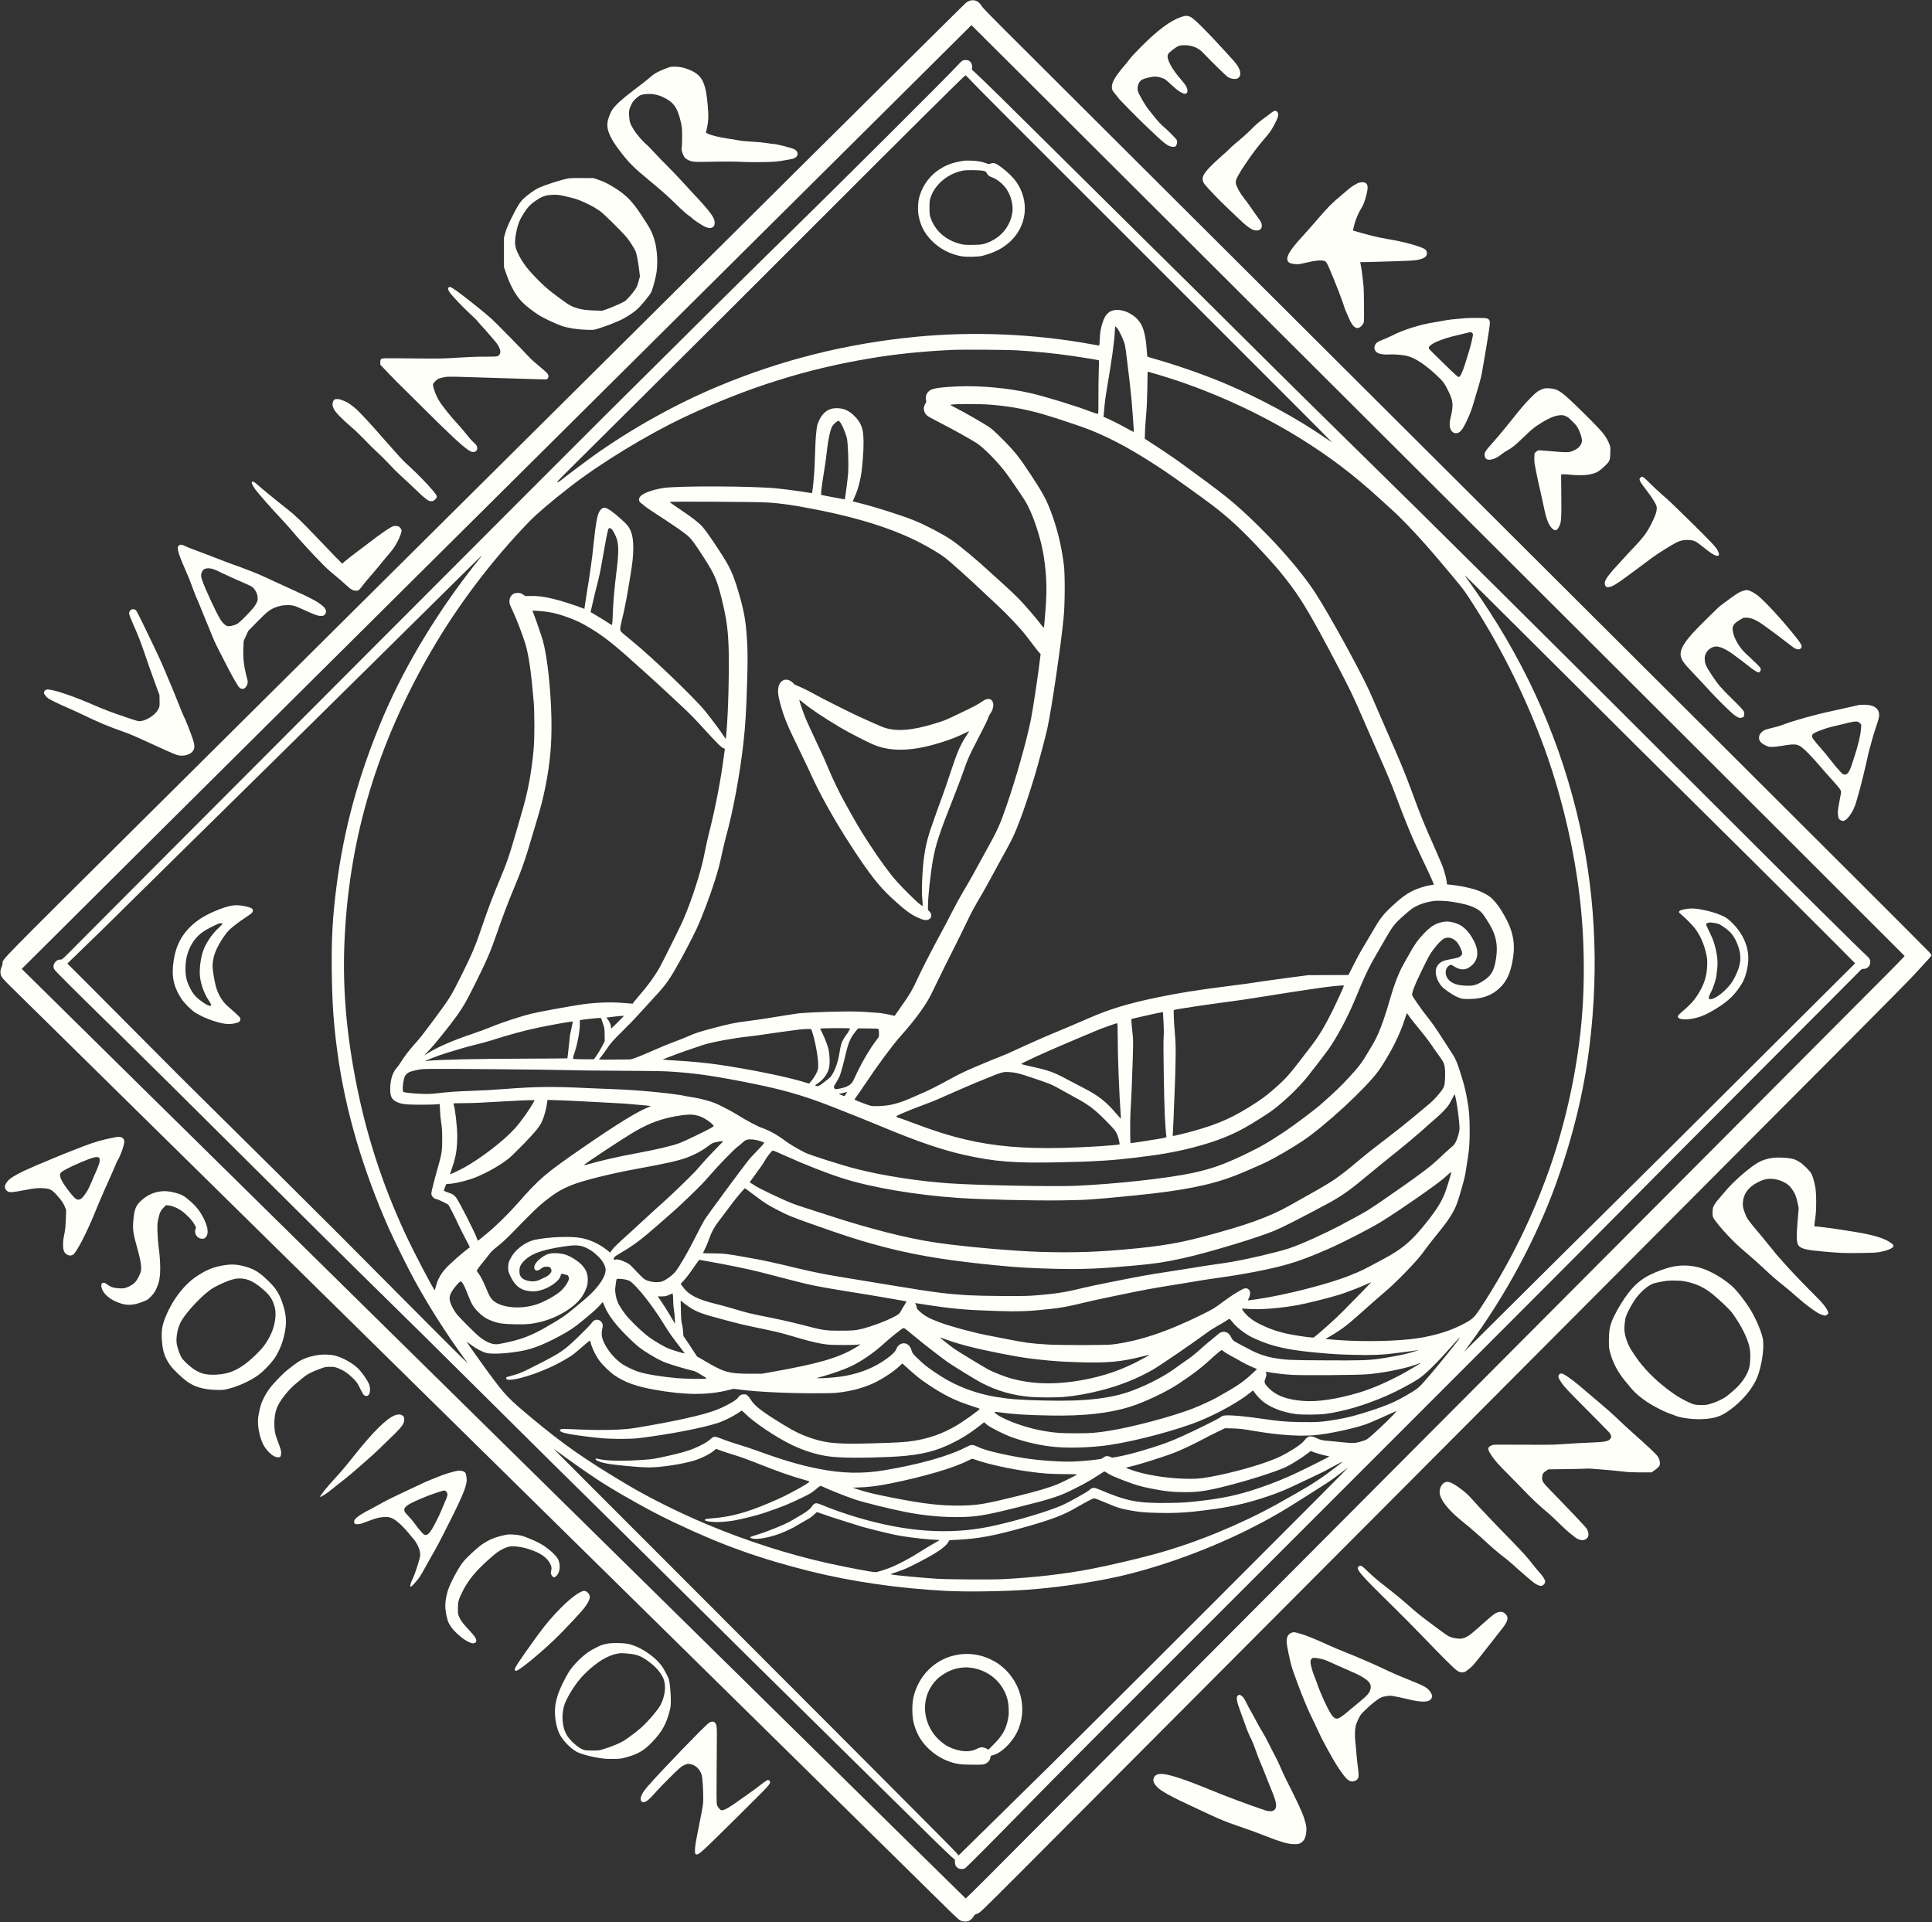 <?xml version="1.0" encoding="UTF-8" standalone="no"?>
<svg
   version="1.0"
   width="4445pt"
   height="4422pt"
   viewBox="0 0 4445 4422"
   preserveAspectRatio="xMidYMid meet"
   id="svg82"
   sodipodi:docname="logo_valinor_blanco.svg"
   inkscape:version="1.1 (c68e22c387, 2021-05-23)"
   xmlns:inkscape="http://www.inkscape.org/namespaces/inkscape"
   xmlns:sodipodi="http://sodipodi.sourceforge.net/DTD/sodipodi-0.dtd"
   xmlns="http://www.w3.org/2000/svg"
   xmlns:svg="http://www.w3.org/2000/svg">
  <rect x="0" y="0" width="4445" height="4422" fill="#333333" stroke="none"/>
  <defs
     id="defs86" />
  <sodipodi:namedview
     id="namedview84"
     pagecolor="#ffffff"
     bordercolor="#999999"
     borderopacity="1"
     inkscape:pageshadow="0"
     inkscape:pageopacity="0"
     inkscape:pagecheckerboard="0"
     inkscape:document-units="pt"
     showgrid="false"
     inkscape:zoom="0.10337959"
     inkscape:cx="2664.9362"
     inkscape:cy="2819.7056"
     inkscape:window-width="1842"
     inkscape:window-height="1051"
     inkscape:window-x="69"
     inkscape:window-y="-9"
     inkscape:window-maximized="1"
     inkscape:current-layer="svg82" />
  <g
     transform="translate(0,4422) scale(0.1,-0.1)"
     fill="#000000"
     stroke="none"
     id="g80"
     style="fill:#fffffa;fill-opacity:1">
    <path
       d="M22319 44206 c-25 -7 -64 -25 -86 -42 -35 -25 -3693 -3657 -19007 -18869 -3316 -3294 -3166 -3140 -3166 -3236 0 -20 -11 -61 -25 -91 -31 -66 -33 -145 -5 -206 11 -25 62 -86 122 -147 57 -57 4909 -4834 10783 -10616 5874 -5781 10779 -10609 10900 -10729 135 -133 235 -224 260 -235 58 -27 136 -31 190 -11 44 17 97 68 126 122 12 22 29 33 75 48 59 18 64 23 975 934 504 505 4770 4785 9480 9512 4709 4727 9101 9135 9758 9795 658 660 1259 1270 1336 1355 77 84 200 218 273 296 72 78 132 148 132 155 0 6 -24 39 -54 73 -30 34 -780 785 -1667 1671 -888 885 -2395 2389 -3349 3341 -1897 1893 -15384 15338 -16228 16178 -311 309 -534 539 -549 566 -69 119 -164 167 -274 136z m12059 -12556 c5193 -5178 9442 -9419 9442 -9424 0 -6 -157 -168 -348 -361 -272 -273 -18319 -18387 -20711 -20788 -294 -295 -538 -536 -542 -535 -4 2 -706 692 -1561 1533 -854 842 -5739 5651 -10856 10688 -5116 5038 -9302 9162 -9302 9166 0 4 4199 4179 9332 9277 5133 5098 10049 9982 10925 10852 l1593 1584 1294 -1289 c711 -708 5542 -5525 10734 -10703z"
       id="path2"
       style="fill:#fffffa;fill-opacity:1" />
    <path
       d="M22144 42824 c-18 -8 -72 -61 -122 -117 -172 -194 -2850 -2862 -3982 -3967 -610 -595 -2034 -2005 -3148 -3115 -519 -517 -946 -941 -950 -943 -12 -4 -11794 -11811 -12177 -12202 -259 -264 -334 -335 -354 -336 -69 -2 -83 -6 -117 -36 -63 -55 -79 -121 -46 -188 18 -37 459 -476 1557 -1550 373 -366 1665 -1646 2870 -2846 1204 -1199 2406 -2392 2670 -2650 769 -752 1861 -1831 2980 -2944 572 -569 1166 -1159 1320 -1310 439 -429 2629 -2595 3480 -3440 423 -421 887 -880 1030 -1021 486 -477 2377 -2341 3108 -3064 1048 -1036 1530 -1507 1624 -1589 l83 -71 0 -55 c0 -65 24 -110 72 -140 39 -24 117 -27 156 -6 31 17 566 553 1317 1321 892 912 1158 1178 6890 6906 3097 3094 6125 6127 6729 6740 605 613 2106 2122 3336 3354 1230 1232 2265 2270 2300 2308 61 64 65 67 110 67 113 0 184 121 133 227 -9 19 -44 58 -77 86 -84 69 -1755 1725 -3257 3227 -1976 1975 -3783 3775 -5289 5270 -1839 1824 -1881 1865 -3210 3170 -630 618 -1467 1443 -1860 1834 -1466 1458 -2024 2011 -3150 3121 -635 627 -1605 1588 -2155 2135 -895 890 -1384 1369 -1589 1558 l-68 63 7 44 c8 59 -21 127 -67 155 -40 24 -110 26 -154 4z m138 -401 c207 -220 828 -843 4133 -4143 3653 -3649 4253 -4251 4225 -4235 -8 5 -71 48 -140 95 -659 455 -1503 914 -2300 1250 -523 221 -1146 437 -1743 605 -32 9 -60 21 -62 28 -2 7 -9 86 -15 176 -17 262 -63 455 -136 577 -164 274 -573 405 -750 242 -58 -53 -87 -104 -124 -213 -45 -133 -61 -225 -67 -387 -4 -104 -10 -148 -18 -148 -6 0 -72 11 -146 25 -1327 245 -2745 305 -4079 175 -1591 -156 -3073 -527 -4530 -1135 -979 -407 -2017 -987 -2895 -1615 -173 -124 -599 -445 -735 -554 -42 -33 -80 -47 -80 -28 0 4 172 178 383 387 210 209 1037 1030 1837 1825 800 794 2504 2493 3785 3776 1931 1933 3373 3364 3390 3364 2 0 32 -30 67 -67z m3419 -5750 c48 -55 155 -284 179 -384 11 -46 36 -223 55 -394 20 -170 46 -398 60 -505 13 -107 31 -278 40 -380 34 -420 55 -723 51 -728 -3 -2 -74 34 -158 81 -151 84 -352 186 -477 241 l-63 28 6 47 c3 25 10 108 16 184 5 76 27 242 49 370 120 703 181 1137 188 1340 3 75 9 137 13 137 4 0 23 -17 41 -37z m-2306 -513 c454 -28 854 -68 1285 -130 281 -41 597 -93 604 -101 3 -3 1 -115 -5 -249 -5 -135 -9 -408 -7 -608 1 -224 -2 -366 -8 -372 -7 -7 -65 11 -165 48 -374 142 -1049 349 -1393 428 -509 117 -1151 176 -1684 154 -327 -14 -526 -40 -601 -77 -95 -48 -140 -143 -114 -243 8 -30 5 -41 -21 -84 -60 -95 -31 -218 67 -284 23 -16 157 -88 297 -160 274 -140 653 -351 815 -453 161 -102 482 -427 676 -684 85 -113 371 -531 442 -645 174 -283 363 -844 431 -1280 73 -469 79 -839 26 -1403 -11 -114 -20 -215 -20 -223 0 -27 -19 -11 -78 67 -106 143 -366 443 -507 588 -77 79 -214 209 -305 290 -90 80 -237 213 -325 295 -308 287 -745 651 -927 772 -206 137 -596 340 -849 442 -284 115 -904 312 -1254 398 -82 20 -152 39 -154 40 -2 2 15 44 38 93 52 113 92 234 125 381 33 149 41 206 67 500 24 275 22 539 -6 665 -31 141 -102 252 -236 369 -115 101 -238 142 -397 134 -149 -7 -271 -93 -352 -249 -22 -42 -46 -103 -55 -135 -23 -87 -45 -340 -50 -584 -3 -118 -10 -305 -16 -415 -10 -200 -46 -554 -58 -567 -3 -3 -40 0 -81 8 -119 23 -560 82 -741 99 -575 54 -2241 60 -2589 9 -275 -40 -509 -132 -555 -218 -27 -49 -12 -102 35 -132 19 -13 56 -41 81 -65 25 -23 138 -101 250 -173 329 -211 648 -430 734 -504 90 -78 168 -182 367 -492 261 -407 312 -524 424 -975 154 -618 180 -979 154 -2105 -9 -387 -30 -800 -50 -994 -5 -50 -10 -100 -10 -111 0 -11 -21 16 -51 64 -55 89 -233 329 -417 561 -222 281 -1229 1249 -1687 1621 -287 234 -275 222 -275 285 0 29 15 113 34 186 19 73 39 158 45 188 5 30 22 109 36 175 14 66 32 158 39 205 8 47 37 218 65 380 64 381 81 532 81 732 -1 240 -40 392 -133 508 -60 75 -272 263 -376 335 -125 85 -169 94 -224 45 -72 -63 -101 -164 -146 -500 -11 -85 -27 -225 -35 -310 -19 -189 -41 -373 -61 -500 -8 -52 -22 -148 -30 -213 -9 -65 -29 -196 -46 -290 -16 -95 -39 -242 -51 -327 -12 -85 -22 -156 -23 -157 -1 -1 -32 10 -71 26 -136 55 -502 171 -649 205 -221 51 -349 68 -506 65 l-135 -2 -43 31 c-50 36 -92 46 -161 40 -95 -9 -160 -88 -160 -195 0 -52 8 -75 74 -213 79 -164 233 -564 291 -757 78 -255 136 -655 192 -1318 24 -279 23 -858 -1 -1125 -46 -511 -132 -974 -266 -1425 -21 -71 -82 -281 -135 -465 -160 -556 -224 -738 -405 -1165 -131 -311 -255 -640 -390 -1039 -143 -423 -230 -626 -484 -1135 -225 -449 -255 -496 -604 -966 -275 -370 -319 -426 -463 -587 -124 -140 -228 -276 -304 -399 -32 -52 -79 -118 -106 -147 -87 -95 -141 -274 -142 -467 -1 -178 34 -250 147 -305 110 -53 204 -64 541 -65 165 0 334 4 376 8 l76 8 6 -143 c3 -79 15 -210 28 -293 19 -123 23 -190 23 -370 1 -268 -11 -341 -99 -650 -35 -121 -85 -305 -110 -409 -42 -167 -46 -194 -36 -227 14 -46 59 -86 109 -95 45 -8 262 -112 279 -134 20 -26 158 -298 228 -450 37 -80 112 -230 167 -333 55 -103 99 -189 97 -191 -164 -120 -466 -387 -568 -502 -85 -95 -156 -215 -189 -320 -17 -54 -35 -114 -38 -131 -4 -18 -9 -33 -13 -33 -24 0 -492 895 -679 1300 -538 1161 -906 2305 -1146 3560 -224 1172 -301 2207 -245 3285 119 2303 750 4398 1957 6500 619 1079 1422 2143 2292 3039 180 185 501 459 940 800 693 540 1777 1200 2626 1600 1447 681 2802 1109 4299 1356 593 98 1153 155 1855 190 224 11 1273 4 1495 -10z m3275 -567 c1106 -328 2271 -852 3245 -1458 681 -423 1237 -846 1826 -1386 80 -74 201 -183 269 -244 269 -241 680 -679 1066 -1135 559 -661 585 -694 736 -925 658 -1007 1194 -2059 1637 -3212 503 -1311 849 -2848 951 -4223 51 -692 52 -1434 4 -2080 -94 -1269 -395 -2647 -840 -3836 -398 -1067 -884 -2026 -1505 -2974 -148 -225 -187 -259 -455 -394 -304 -153 -720 -268 -1144 -315 -535 -59 -1315 -61 -1895 -3 l-70 7 85 49 c241 139 398 253 621 452 310 277 575 510 703 618 217 183 670 650 805 830 37 50 96 130 132 177 35 48 145 187 245 310 190 237 249 319 332 464 85 151 118 239 206 550 78 275 82 293 111 485 14 96 32 213 40 260 29 185 40 360 38 620 -2 317 -13 453 -59 705 -41 224 -71 342 -160 622 -81 255 -105 307 -235 503 -56 85 -144 223 -197 305 -117 186 -236 353 -362 510 -83 103 -273 375 -308 441 -22 41 53 238 220 579 160 328 186 374 280 498 92 120 177 206 232 234 88 44 199 18 284 -69 51 -51 120 -187 129 -251 5 -44 4 -49 -30 -81 -37 -35 -59 -41 -272 -82 -162 -31 -229 -73 -280 -173 -56 -111 -3 -315 116 -445 54 -60 216 -174 319 -226 114 -57 154 -65 305 -64 312 2 525 79 712 257 164 156 252 356 303 685 60 390 -13 685 -275 1106 -84 134 -183 250 -265 311 -76 56 -215 123 -334 160 -133 42 -371 90 -528 106 l-117 12 -6 56 c-8 68 -27 146 -64 266 -35 112 -65 183 -231 560 -261 591 -298 684 -505 1245 -151 409 -243 635 -446 1097 -94 213 -237 543 -319 733 -81 190 -178 410 -214 490 -237 514 -895 1713 -1226 2231 -378 592 -1120 1416 -1860 2065 -201 175 -455 371 -935 720 -121 88 -278 203 -350 256 -129 94 -478 329 -689 463 l-108 70 6 180 c4 99 16 277 27 395 13 144 22 339 26 592 l6 378 26 -7 c14 -3 123 -35 241 -70z m-3885 -683 c436 -35 818 -104 1235 -226 264 -77 872 -280 1048 -350 538 -215 1034 -488 1737 -957 167 -112 777 -548 1033 -739 410 -306 729 -601 1188 -1095 338 -365 442 -488 676 -798 261 -348 506 -765 1013 -1730 347 -660 415 -800 665 -1380 46 -104 181 -415 302 -690 270 -613 319 -731 441 -1056 257 -683 376 -966 629 -1494 155 -321 240 -514 233 -526 -4 -5 -17 -9 -31 -9 -43 0 -173 -30 -268 -62 -231 -77 -379 -170 -616 -387 -254 -232 -309 -303 -527 -681 -72 -124 -161 -274 -199 -335 -38 -60 -125 -222 -194 -358 l-126 -249 -460 -1 -459 -2 -405 -52 c-223 -29 -490 -66 -595 -82 -280 -44 -511 -76 -870 -121 -698 -88 -1109 -154 -1601 -256 -682 -141 -1097 -267 -1584 -479 -270 -118 -614 -264 -857 -364 -93 -38 -224 -95 -293 -126 -69 -32 -190 -86 -270 -120 -80 -35 -215 -97 -300 -138 -85 -41 -231 -104 -325 -140 -93 -36 -233 -92 -310 -125 -77 -33 -207 -88 -290 -122 -158 -65 -373 -169 -540 -262 -234 -129 -489 -260 -615 -313 -74 -32 -202 -88 -285 -125 -171 -77 -333 -131 -485 -161 -132 -26 -379 -37 -447 -20 -73 18 -373 134 -373 144 0 5 19 34 43 65 24 31 108 154 187 272 303 453 633 900 815 1105 383 429 630 775 758 1061 48 106 473 965 584 1179 37 72 121 245 188 385 113 239 161 327 362 670 44 74 121 214 173 310 51 96 171 316 266 488 96 171 203 369 238 440 139 278 319 776 526 1454 76 250 256 921 295 1103 102 468 313 1908 377 2565 30 316 33 971 5 1200 -57 463 -163 885 -324 1295 -98 247 -173 381 -448 800 -260 396 -364 524 -660 821 -142 142 -226 218 -290 261 -127 85 -582 347 -755 433 -80 40 -140 75 -134 77 62 22 659 24 919 3z m-3441 -425 c42 -62 109 -226 138 -335 28 -105 46 -598 31 -820 -10 -135 -69 -589 -78 -599 -2 -1 -109 18 -237 43 -128 25 -250 48 -270 52 -27 4 -38 11 -38 23 0 59 27 268 60 466 37 220 49 310 85 615 27 222 74 422 117 492 26 42 115 117 140 118 9 0 32 -24 52 -55z m-1689 -1825 c315 -20 580 -58 1060 -151 1116 -216 1960 -494 2608 -858 184 -103 324 -190 410 -255 129 -97 593 -513 942 -846 61 -58 187 -176 280 -262 163 -149 422 -419 574 -595 38 -46 132 -165 207 -265 75 -101 152 -199 172 -220 l34 -36 -41 -324 c-42 -324 -143 -980 -182 -1178 -94 -476 -342 -1353 -566 -2000 -153 -443 -195 -535 -488 -1064 -100 -182 -225 -410 -278 -506 -52 -96 -152 -269 -222 -385 -69 -115 -187 -329 -260 -475 -74 -146 -188 -363 -254 -482 -131 -238 -417 -791 -495 -958 -176 -379 -210 -437 -453 -780 -48 -69 -95 -136 -103 -149 l-16 -23 -136 31 c-81 18 -189 35 -265 40 -447 33 -487 34 -887 28 -363 -6 -795 -26 -941 -43 -27 -3 -156 -23 -285 -44 -461 -75 -687 -110 -855 -130 -303 -37 -429 -63 -850 -175 -286 -77 -370 -104 -535 -177 -69 -31 -217 -90 -330 -131 -113 -42 -337 -134 -497 -206 -161 -72 -339 -145 -395 -163 l-103 -32 -362 -4 c-200 -2 -363 0 -363 3 0 4 22 32 49 63 26 31 81 107 122 167 99 149 140 196 388 440 118 116 264 267 325 336 61 69 193 213 293 320 328 351 413 462 595 779 159 276 380 696 483 920 119 258 299 734 409 1083 84 267 109 361 161 607 26 122 67 295 91 383 169 609 323 1437 408 2187 45 398 66 739 86 1435 14 471 13 666 -5 950 -26 419 -67 651 -190 1070 -128 435 -203 597 -452 975 -199 303 -320 474 -385 545 -90 98 -244 217 -515 398 -133 88 -239 165 -236 170 8 13 2031 2 2248 -13z m-3580 -614 c30 -30 98 -164 119 -236 42 -140 40 -344 -9 -728 -46 -365 -75 -695 -85 -952 -8 -231 -13 -290 -26 -290 -3 0 -44 26 -92 58 -48 33 -154 99 -237 147 -82 49 -152 90 -154 91 -2 2 3 34 12 71 81 349 103 443 129 538 52 194 85 353 143 690 55 320 94 520 117 598 9 29 16 37 35 37 13 0 35 -11 48 -24z m-3017 -648 c-917 -1131 -1719 -2442 -2235 -3653 -564 -1323 -911 -2581 -1082 -3925 -88 -687 -117 -1200 -108 -1935 9 -753 43 -1235 133 -1895 177 -1303 578 -2673 1180 -4031 127 -285 436 -909 589 -1189 331 -604 733 -1235 1145 -1800 l84 -115 -155 147 c-85 81 -671 668 -1304 1305 -632 637 -1309 1318 -1505 1513 -881 881 -2265 2255 -2905 2884 -385 378 -1102 1094 -1593 1590 -491 495 -1086 1094 -1323 1330 l-430 428 173 167 c334 320 897 871 1512 1481 342 338 849 838 1126 1110 278 272 847 833 1265 1245 418 413 1014 1000 1325 1305 311 305 1177 1160 1925 1900 1747 1728 2205 2180 2212 2180 3 0 -10 -19 -29 -42z m24032 -1790 c1691 -1687 3666 -3648 4460 -4429 653 -643 3130 -3112 3130 -3121 0 -3 -51 -54 -112 -114 -62 -60 -1035 -1029 -2163 -2154 -1127 -1126 -2554 -2543 -3170 -3151 -615 -607 -1668 -1651 -2339 -2319 -671 -668 -1216 -1208 -1211 -1200 5 8 53 74 106 145 835 1125 1555 2460 2012 3730 386 1074 636 2103 766 3153 231 1859 128 3681 -305 5426 -462 1856 -1248 3551 -2408 5186 -60 85 -121 170 -134 188 -13 17 -21 32 -16 32 5 0 627 -618 1384 -1372z m-22500 536 c163 -24 302 -62 523 -145 174 -66 284 -120 469 -232 337 -204 557 -380 1237 -996 217 -196 454 -412 526 -481 72 -69 231 -217 354 -330 159 -147 297 -288 486 -496 308 -339 419 -449 463 -459 27 -6 31 -10 27 -33 -3 -15 -14 -99 -26 -187 -63 -492 -195 -1176 -324 -1680 -35 -137 -80 -335 -100 -440 -46 -240 -89 -412 -170 -679 -107 -352 -235 -705 -350 -962 -70 -156 -446 -912 -526 -1057 -110 -198 -282 -436 -473 -652 -39 -44 -89 -104 -111 -133 l-40 -53 -75 6 c-41 3 -131 10 -200 15 -262 20 -639 2 -943 -46 -324 -50 -896 -156 -1087 -200 -253 -60 -698 -205 -955 -312 -99 -41 -297 -114 -440 -162 -404 -135 -759 -287 -970 -415 -60 -37 -114 -70 -120 -73 -5 -3 46 53 115 124 124 129 465 553 631 785 149 209 215 324 422 739 257 514 359 750 487 1125 128 374 275 763 415 1095 136 322 235 594 320 880 37 124 116 387 175 585 119 396 159 551 219 850 108 538 148 985 138 1550 -12 681 -95 1440 -198 1810 -28 98 -170 510 -220 638 l-20 50 118 -7 c65 -3 165 -13 223 -22z m20807 -6669 c255 -38 428 -85 552 -150 124 -66 164 -111 316 -361 156 -257 201 -487 156 -789 -46 -307 -114 -415 -342 -550 -121 -72 -199 -89 -368 -82 -221 9 -364 76 -425 199 -56 113 -15 244 86 281 11 4 35 -5 62 -24 168 -113 303 -107 436 17 140 130 157 330 46 546 -134 263 -288 398 -508 442 -97 20 -139 20 -236 0 -150 -31 -266 -105 -421 -271 -131 -139 -199 -233 -308 -428 -52 -93 -122 -217 -154 -274 -113 -202 -213 -463 -319 -831 -89 -312 -179 -574 -254 -744 -73 -162 -75 -167 -214 -401 -178 -299 -219 -354 -468 -625 -179 -196 -304 -315 -648 -621 -132 -117 -634 -494 -831 -624 -388 -257 -563 -357 -929 -532 -477 -227 -749 -323 -1183 -418 -568 -123 -1784 -257 -2688 -296 -527 -23 -2296 12 -2930 57 -704 50 -1497 173 -2115 329 -332 84 -1069 318 -1190 378 -148 74 -370 205 -445 263 -175 134 -377 248 -530 299 -113 38 -371 175 -588 312 -67 43 -211 122 -320 175 -165 83 -225 107 -370 149 -94 27 -221 57 -282 65 -60 9 -137 22 -170 29 -274 64 -1099 146 -1655 165 -157 6 -429 17 -605 25 -858 41 -1199 37 -1955 -20 -261 -20 -500 -33 -825 -45 -298 -11 -431 -21 -700 -51 -149 -17 -214 -20 -380 -15 -189 6 -387 28 -417 47 -21 13 -14 172 12 278 20 83 26 94 69 134 44 41 56 46 182 78 128 31 144 33 364 37 343 6 2850 -17 3150 -28 143 -6 676 -12 1185 -14 509 -2 1008 -9 1110 -15 558 -33 957 -86 1618 -212 992 -189 1449 -316 2217 -616 368 -144 830 -330 1125 -453 790 -330 1354 -523 1872 -640 695 -156 1159 -193 2170 -171 531 11 650 15 1078 41 376 23 1022 100 1395 165 302 53 543 109 829 191 376 108 681 231 970 390 174 96 535 323 648 407 271 201 622 538 814 782 180 228 402 516 470 612 190 265 432 715 602 1118 44 105 117 278 162 385 110 260 212 465 351 700 64 107 161 276 217 375 144 253 200 325 383 489 85 76 179 155 209 176 141 96 323 159 530 184 63 8 283 -3 387 -19z m-2477 -1932 c0 -17 -175 -400 -271 -593 -174 -348 -300 -558 -473 -785 -485 -636 -550 -714 -753 -900 -193 -178 -332 -288 -503 -400 -514 -339 -860 -497 -1455 -664 -175 -49 -477 -122 -483 -116 -2 2 1 77 7 167 6 89 15 307 21 483 6 176 16 415 21 530 6 116 13 372 16 570 4 308 2 396 -16 605 -25 296 -35 536 -23 543 24 16 761 126 1352 203 151 20 480 69 730 110 250 41 532 86 625 99 94 13 303 45 466 70 393 60 739 97 739 78z m-4151 -833 c9 -157 9 -270 2 -375 -10 -164 10 -1421 29 -1795 11 -217 28 -431 36 -466 5 -20 -3 -23 -133 -48 -114 -22 -663 -106 -691 -106 -12 0 -13 558 -2 735 18 273 39 764 52 1209 11 411 11 449 -7 595 -10 86 -20 192 -22 236 l-5 81 199 47 c164 39 524 116 529 113 1 -1 7 -102 13 -226z m5643 142 c21 -31 69 -95 108 -142 213 -258 330 -408 403 -515 44 -66 116 -168 159 -227 126 -172 143 -204 158 -305 16 -118 9 -359 -14 -430 -11 -36 -43 -86 -97 -154 -106 -133 -172 -198 -359 -351 -85 -71 -234 -194 -331 -275 -97 -82 -319 -258 -495 -392 -394 -302 -458 -352 -714 -566 -443 -370 -567 -454 -1105 -755 -170 -95 -377 -212 -460 -258 -468 -264 -997 -454 -2030 -726 -611 -161 -1135 -238 -2115 -311 -658 -48 -1394 -48 -2130 1 -667 43 -1458 124 -1914 195 -635 98 -1457 307 -2356 599 -217 70 -483 156 -590 190 -223 71 -312 104 -495 185 -220 97 -608 286 -655 320 -25 18 -64 42 -87 55 -24 13 -43 27 -43 30 0 4 50 74 111 156 131 176 190 262 249 364 24 41 62 95 84 120 23 25 49 56 58 69 22 31 30 29 268 -79 494 -223 997 -421 1371 -540 675 -213 1670 -382 2654 -450 533 -37 1694 -65 2360 -57 583 7 731 17 1695 113 1097 108 1754 238 2320 459 153 59 531 222 695 300 208 98 625 340 870 506 516 349 1428 1192 1727 1597 93 125 284 447 368 617 118 241 172 369 233 557 29 87 54 158 57 158 3 0 22 -26 42 -58z m-18062 -9 c0 -4 -65 -70 -144 -148 l-144 -141 -5 47 c-6 53 -42 130 -82 177 l-26 31 43 5 c286 36 358 42 358 29z m-487 -145 c46 -136 46 -132 48 -293 l2 -141 -62 -119 c-34 -66 -90 -159 -124 -207 l-62 -88 -230 0 c-126 0 -236 4 -244 9 -12 8 -9 28 22 123 74 225 127 507 127 670 l0 97 33 6 c57 11 350 43 403 44 l51 1 36 -102z m-713 -126 c-17 -75 -33 -146 -35 -157 -2 -11 -16 -137 -30 -280 -15 -143 -28 -262 -31 -264 -2 -2 -457 -5 -1011 -7 -1106 -4 -1873 -21 -2203 -49 l-65 -5 175 71 c96 39 249 92 340 119 91 26 233 69 315 95 83 25 234 66 337 91 102 24 251 64 330 89 458 145 782 233 1098 300 309 66 804 153 808 143 2 -4 -10 -70 -28 -146z m12565 -170 c0 -484 34 -1361 71 -1847 5 -69 4 -78 -8 -65 -8 8 -53 60 -100 115 -235 274 -418 417 -750 585 -101 51 -270 140 -376 197 -317 170 -424 208 -837 298 -115 26 -213 50 -218 54 -15 15 512 257 1108 509 404 171 641 271 698 294 86 35 381 137 397 137 13 1 15 -36 15 -277z m-6159 156 c3 -5 -1 -17 -9 -26 -8 -9 -18 -27 -22 -40 -4 -13 -20 -39 -37 -57 -16 -19 -51 -71 -78 -115 -52 -87 -70 -152 -104 -369 -31 -197 -129 -441 -209 -518 -23 -22 -91 -77 -151 -122 -109 -82 -136 -92 -178 -70 -18 10 -15 14 41 50 148 97 249 245 272 399 14 89 6 268 -17 378 -17 87 -85 264 -150 394 -24 48 -44 90 -44 92 0 13 678 17 686 4z m655 -14 c6 -7 11 -48 12 -91 2 -61 -2 -84 -15 -103 -10 -14 -49 -68 -88 -120 -144 -196 -338 -538 -455 -803 -55 -123 -90 -161 -191 -208 -61 -28 -235 -65 -261 -55 -7 3 -18 18 -23 32 -10 24 -4 37 45 114 30 49 66 113 80 144 25 56 81 259 130 466 75 321 121 429 258 593 l40 48 228 -2 c177 -1 231 -4 240 -15z m-1528 -54 c67 -194 138 -573 141 -750 1 -103 -2 -121 -25 -176 -28 -67 -99 -178 -151 -237 l-33 -37 -65 20 c-407 130 -1293 311 -2048 420 -249 36 -653 75 -942 90 -113 6 -230 14 -260 18 l-55 7 185 72 c183 71 556 202 740 261 212 68 725 163 1060 197 85 9 238 29 340 45 178 28 581 84 820 114 63 8 151 13 194 13 l80 -2 19 -55z m4697 -955 c132 -31 199 -52 480 -148 316 -108 352 -123 555 -239 83 -46 215 -120 295 -163 332 -179 464 -277 725 -540 200 -200 241 -252 276 -344 25 -67 55 -199 47 -207 -23 -23 -809 -72 -1323 -84 -897 -19 -1560 38 -2222 194 -365 85 -712 195 -1218 385 -143 54 -281 104 -307 111 -54 14 -75 32 -56 47 18 14 206 96 313 137 50 18 155 59 235 91 80 31 181 70 225 85 44 16 157 63 250 105 94 43 242 107 330 145 88 37 223 95 300 130 77 34 201 86 275 115 74 29 194 77 266 108 113 48 176 69 269 91 39 10 211 -2 285 -19z m-3904 -460 c-9 -14 -23 -36 -32 -50 l-16 -24 -56 21 c-71 26 -85 38 -46 39 24 0 53 7 163 38 2 1 -4 -10 -13 -24z m14033 -210 c34 -184 71 -500 71 -600 0 -78 -45 -239 -91 -325 -21 -40 -51 -77 -81 -101 -27 -21 -99 -85 -161 -142 -325 -303 -320 -299 -702 -579 -93 -68 -249 -178 -345 -244 -96 -66 -215 -150 -265 -185 -106 -77 -395 -271 -490 -329 -70 -43 -337 -189 -599 -327 -392 -207 -935 -451 -1190 -534 -274 -90 -953 -249 -1334 -313 -81 -14 -248 -39 -372 -56 -124 -17 -342 -51 -485 -75 -143 -24 -414 -67 -601 -95 -188 -27 -462 -72 -610 -100 -353 -65 -1193 -234 -1314 -265 -433 -109 -704 -150 -1240 -186 -201 -13 -1112 -6 -1405 11 -515 30 -772 63 -1720 219 -396 66 -864 143 -1040 171 -538 87 -790 136 -1198 234 -569 137 -762 179 -1137 245 -483 87 -549 94 -807 95 -123 1 -222 3 -220 6 49 96 104 221 137 315 63 180 128 295 258 462 64 82 158 207 210 278 96 132 220 286 309 385 l50 54 55 -39 c31 -22 127 -94 215 -160 176 -134 260 -187 473 -298 251 -131 342 -168 900 -364 616 -217 907 -312 1280 -417 846 -238 1611 -373 2795 -490 548 -55 837 -72 1441 -87 612 -14 1015 2 1824 77 457 41 685 76 1107 169 558 122 1741 479 2100 634 216 92 562 268 1178 598 374 201 530 312 1035 733 129 108 314 258 410 335 358 284 691 563 900 755 58 53 146 130 195 172 110 92 239 226 287 299 20 30 57 98 84 151 27 54 51 94 55 90 4 -4 21 -83 38 -177z m-20629 41 c107 -3 348 -14 535 -25 187 -11 455 -25 595 -31 140 -6 305 -15 365 -20 323 -27 590 -52 594 -56 2 -2 -20 -14 -50 -26 -270 -109 -736 -397 -1524 -941 -843 -581 -991 -708 -1481 -1267 -220 -250 -504 -528 -719 -704 -93 -76 -177 -145 -186 -153 -14 -12 -19 -5 -44 64 -48 136 -380 787 -465 913 -39 58 -95 96 -175 119 -55 17 -115 43 -114 50 0 3 13 40 28 81 26 71 29 75 57 73 96 -5 324 42 533 109 251 80 649 295 864 466 51 40 209 193 352 340 256 265 355 384 415 502 46 91 107 297 120 405 7 55 14 103 16 106 2 4 23 5 46 3 24 -2 131 -6 238 -8z m-594 -25 c-89 -171 -296 -464 -448 -631 -251 -278 -779 -683 -1166 -896 -113 -61 -313 -156 -319 -151 -1 2 22 73 51 158 87 251 115 427 116 730 0 208 -51 642 -87 735 -4 12 27 14 208 14 118 0 295 4 394 10 99 5 347 19 550 30 204 11 395 22 425 23 30 2 108 4 173 5 l118 2 -15 -29z m3721 -317 c91 -19 159 -48 255 -109 76 -49 158 -121 158 -140 0 -6 -33 -30 -72 -52 -121 -68 -607 -302 -706 -339 -179 -67 -548 -154 -1037 -244 -385 -71 -783 -162 -1078 -247 -49 -13 -91 -23 -93 -20 -14 14 913 626 1200 791 302 174 581 277 916 336 229 40 349 47 457 24z m1476 -594 c53 -17 97 -34 97 -38 0 -17 -41 -65 -164 -192 -73 -74 -152 -160 -178 -190 -113 -136 -947 -1265 -1026 -1390 -30 -47 -128 -233 -219 -414 -154 -309 -346 -641 -444 -771 -64 -85 -222 -204 -315 -236 -97 -34 -270 -18 -379 36 -48 23 -91 64 -309 296 -48 51 -82 76 -147 108 -108 53 -202 77 -237 61 -20 -9 -27 -8 -33 2 -26 41 -1 65 196 180 261 154 465 309 825 627 91 81 232 205 315 276 151 131 511 475 684 653 51 53 146 158 210 232 171 200 525 563 616 632 44 34 100 81 126 105 32 30 58 46 90 53 75 16 185 5 292 -30z m-878 -42 c-22 -24 -112 -117 -201 -208 -88 -91 -200 -212 -249 -270 -49 -58 -118 -136 -154 -175 -120 -129 -561 -554 -729 -703 -92 -81 -281 -253 -420 -382 -139 -129 -312 -288 -385 -354 -258 -231 -348 -319 -389 -376 l-41 -58 -56 46 c-183 150 -402 252 -621 292 -234 42 -728 23 -1038 -40 -123 -25 -252 -88 -362 -177 -105 -86 -169 -163 -222 -271 -37 -73 -42 -93 -46 -167 -5 -102 6 -143 80 -281 111 -207 258 -292 503 -294 169 0 407 104 542 237 50 50 65 72 78 118 11 35 21 55 29 52 6 -3 36 -10 66 -16 30 -6 60 -15 66 -19 18 -11 34 -48 34 -77 0 -54 -92 -197 -178 -277 -111 -104 -364 -247 -551 -312 -371 -129 -840 -87 -1024 92 -54 52 -83 104 -150 268 -63 153 -127 278 -176 344 -22 30 -41 59 -41 65 0 14 78 121 146 202 29 34 85 104 124 157 59 78 97 115 213 207 97 76 208 180 347 322 462 474 596 603 740 716 244 192 380 273 615 368 261 105 918 268 1522 377 643 117 915 178 1119 251 160 57 348 156 459 240 129 98 140 104 254 125 143 27 142 27 96 -22z m16775 -719 c-35 -137 -109 -368 -146 -461 -87 -217 -231 -433 -522 -783 -270 -324 -478 -493 -867 -702 -511 -275 -507 -273 -794 -389 -479 -194 -1485 -450 -2130 -544 -113 -16 -206 -28 -208 -26 -2 2 8 27 22 57 17 36 25 72 25 107 0 46 -4 58 -29 83 -24 23 -38 29 -73 29 -36 0 -67 -14 -202 -95 -88 -52 -227 -146 -310 -209 -197 -149 -227 -167 -473 -290 -807 -402 -1476 -626 -2088 -698 -151 -18 -1227 -18 -1495 0 -400 26 -494 39 -935 126 -176 35 -372 74 -435 85 -310 59 -850 204 -1088 293 -251 93 -363 154 -479 262 -52 48 -63 64 -63 90 0 17 -9 46 -20 64 -11 17 -15 32 -9 32 6 0 124 -18 262 -40 561 -88 915 -120 1592 -141 530 -17 764 -8 1255 47 252 28 411 57 769 144 135 33 368 84 516 115 149 30 356 73 460 95 337 71 646 128 1007 185 194 31 454 73 578 95 124 22 326 53 450 70 654 89 1262 206 1662 320 280 79 563 186 970 366 322 142 899 438 1173 602 206 124 694 451 1050 705 313 224 385 279 499 385 43 40 80 71 83 69 2 -3 -1 -25 -7 -48z m-20020 -1653 c104 -23 229 -88 322 -168 149 -127 223 -229 248 -342 19 -86 -31 -221 -135 -362 -132 -178 -227 -269 -609 -581 -182 -149 -242 -191 -436 -307 -370 -221 -544 -305 -794 -385 -134 -43 -408 -105 -513 -117 -112 -12 -265 51 -413 172 -128 104 -496 476 -547 554 -103 155 -149 276 -137 360 11 74 63 164 162 278 67 78 96 94 117 66 40 -50 73 -119 135 -279 86 -222 130 -297 244 -411 105 -105 192 -160 331 -210 148 -53 239 -65 510 -71 279 -6 405 7 617 61 386 100 766 336 928 575 52 78 103 187 121 261 7 30 13 93 12 140 -2 177 -86 313 -273 440 -162 109 -268 148 -435 157 -166 9 -254 -19 -387 -125 -116 -93 -164 -190 -122 -250 25 -36 75 -30 140 20 45 34 65 42 110 46 72 6 110 -11 125 -55 6 -19 8 -44 5 -56 -10 -39 -64 -93 -118 -118 -29 -13 -87 -41 -128 -62 -96 -49 -190 -59 -300 -32 -131 32 -190 99 -190 216 0 90 23 149 83 215 169 186 417 279 952 359 186 27 285 30 375 11z m2958 -361 c320 -54 915 -176 1167 -240 72 -18 339 -88 595 -154 616 -161 659 -170 1875 -366 193 -31 473 -79 624 -106 151 -27 275 -49 277 -49 5 0 -37 -74 -59 -103 -13 -18 -40 -64 -60 -103 -40 -80 -58 -94 -215 -173 -175 -88 -473 -198 -662 -246 -176 -44 -240 -50 -540 -49 -341 0 -377 6 -890 140 -197 51 -492 118 -750 169 -454 91 -452 91 -810 197 -129 38 -323 91 -430 117 -394 98 -595 202 -721 374 l-59 80 62 65 c71 77 170 209 282 375 54 81 84 116 93 112 8 -3 108 -21 221 -40z m-1878 -426 c58 -20 76 -33 166 -123 185 -185 449 -536 661 -879 129 -209 200 -310 381 -542 60 -77 106 -141 103 -143 -11 -4 -281 77 -361 109 -94 38 -270 138 -420 240 -123 82 -354 293 -508 463 -101 111 -209 270 -251 370 -40 97 -64 231 -56 321 7 74 23 181 31 204 7 21 172 8 254 -20z m16830 -337 c-157 -158 -328 -332 -380 -387 -132 -138 -548 -511 -665 -596 -6 -4 -75 1 -155 11 -495 64 -765 137 -1084 296 -118 59 -177 98 -270 178 -66 57 -151 165 -139 177 4 4 44 3 88 -1 270 -29 762 6 1195 85 211 39 705 162 950 237 157 48 493 178 650 251 41 20 79 36 85 36 5 1 -119 -128 -275 -287z m-15781 -162 c1 -58 8 -141 17 -185 8 -44 17 -134 20 -200 l5 -120 -31 50 c-17 28 -69 115 -115 194 -47 79 -123 198 -169 265 l-83 121 91 0 c82 0 99 3 171 35 l80 35 7 -45 c3 -25 7 -92 7 -150z m431 -160 c157 -89 261 -126 686 -239 451 -121 498 -132 955 -226 174 -35 395 -87 490 -115 96 -28 268 -78 384 -111 227 -66 427 -111 588 -131 126 -16 661 -17 731 -1 63 14 52 3 -74 -73 -384 -232 -857 -370 -1910 -556 l-235 -42 -275 -1 c-488 0 -604 32 -1044 294 -94 56 -173 101 -176 101 -4 0 -17 19 -30 43 -13 23 -83 130 -155 237 l-132 195 -6 95 c-3 52 -14 131 -26 175 -17 66 -21 123 -25 313 l-6 232 88 -71 c48 -38 125 -92 172 -119z m-2017 75 c83 -218 278 -472 598 -778 169 -163 243 -220 433 -338 158 -97 272 -156 385 -200 94 -37 483 -153 597 -178 65 -14 103 -31 171 -73 48 -31 108 -67 131 -80 32 -19 40 -28 30 -34 -22 -14 -492 -7 -673 10 -384 36 -716 91 -888 147 -118 38 -315 134 -392 191 -139 103 -264 242 -352 392 -93 157 -118 272 -87 399 14 62 15 83 6 114 -17 56 -61 94 -114 100 -58 6 -97 -18 -145 -86 -21 -30 -153 -165 -293 -301 -332 -321 -400 -367 -930 -638 -349 -179 -418 -209 -570 -251 -63 -18 -126 -35 -139 -39 -30 -9 -35 -22 -17 -47 12 -17 25 -20 78 -18 252 7 836 215 1215 433 194 111 245 146 367 254 111 98 252 216 259 216 3 0 9 -15 12 -32 25 -117 119 -316 202 -428 82 -111 254 -276 362 -348 238 -159 497 -251 921 -326 701 -124 1214 -126 1691 -6 l115 29 150 -19 c380 -50 1041 -83 1669 -84 386 -1 483 2 605 17 287 35 509 93 749 193 195 82 493 271 631 401 l80 75 162 -146 c182 -162 260 -223 430 -337 371 -249 629 -376 1020 -501 93 -29 168 -56 168 -60 0 -25 -382 -298 -560 -400 -303 -173 -591 -276 -935 -333 -211 -34 -349 -43 -933 -60 -805 -23 -1065 -4 -1397 102 -261 84 -426 162 -717 341 -461 282 -641 421 -720 554 -47 79 -97 127 -136 130 -79 4 -119 -15 -162 -76 -33 -49 -122 -107 -300 -196 -238 -119 -500 -197 -1095 -324 -256 -55 -889 -169 -1052 -190 -281 -36 -712 -45 -1179 -25 -401 18 -454 18 -468 -4 -23 -37 49 -69 224 -101 150 -28 525 -75 723 -93 264 -23 675 -23 867 1 685 83 1444 229 1810 347 167 55 413 182 546 283 9 7 31 -9 76 -55 195 -201 726 -559 1081 -729 292 -140 602 -236 875 -269 264 -33 750 -37 1367 -10 592 25 966 97 1317 255 301 135 505 258 768 463 l103 80 56 -50 c68 -62 385 -223 577 -293 254 -94 569 -171 861 -210 361 -50 936 -37 1388 30 613 90 1594 353 2095 561 418 174 884 434 1130 632 41 34 77 61 80 61 3 0 18 -20 33 -45 46 -72 160 -188 240 -243 184 -127 435 -217 707 -254 147 -20 537 -17 695 5 440 62 898 199 1400 417 233 102 577 284 735 390 156 105 423 367 733 720 138 157 230 253 212 220 -35 -62 -453 -583 -674 -840 -273 -317 -269 -313 -483 -441 -307 -182 -484 -261 -899 -397 -313 -103 -526 -158 -779 -201 -322 -55 -447 -64 -815 -58 -358 6 -462 14 -912 78 -339 48 -509 66 -691 75 -151 7 -203 -1 -249 -40 -41 -34 -620 -322 -892 -442 -257 -115 -381 -162 -666 -253 -397 -126 -630 -186 -910 -234 -18 -3 -44 2 -67 14 -20 10 -54 19 -75 19 -36 0 -52 -8 -115 -53 -19 -13 -73 -22 -209 -37 -350 -37 -534 -44 -795 -32 -496 25 -824 68 -1324 177 -265 58 -416 103 -543 162 -121 56 -130 55 -293 -27 -385 -195 -1057 -383 -1843 -515 -510 -86 -983 -75 -1535 36 -419 84 -797 195 -1386 409 -124 45 -322 111 -440 146 -118 36 -255 81 -305 101 -210 81 -222 84 -263 74 -21 -6 -51 -25 -67 -42 -61 -65 -233 -162 -412 -232 -138 -55 -302 -101 -573 -161 -319 -71 -333 -73 -550 -90 -441 -35 -856 -29 -1025 14 -56 14 -82 17 -89 9 -28 -27 85 -77 245 -108 204 -39 765 -91 984 -91 279 0 807 82 1060 165 152 50 336 142 415 208 l66 54 89 -34 c50 -19 162 -56 250 -83 215 -66 331 -106 585 -207 513 -202 805 -306 1070 -378 74 -21 141 -41 148 -45 21 -11 -58 -64 -268 -180 -259 -143 -359 -192 -657 -319 -510 -218 -879 -318 -1293 -351 -157 -13 -180 -17 -180 -36 0 -24 37 -34 157 -46 136 -13 324 -1 519 32 163 28 534 121 674 169 440 150 579 206 905 366 166 81 203 104 294 180 98 82 105 86 130 75 181 -85 533 -226 751 -301 200 -70 832 -226 1200 -298 371 -72 762 -112 1115 -114 470 -2 653 27 1460 228 790 197 958 252 1315 434 233 117 352 186 523 298 70 46 133 86 141 89 8 3 43 -14 78 -39 68 -46 128 -73 378 -170 247 -95 381 -135 590 -177 342 -69 538 -90 820 -90 303 0 514 32 980 151 484 123 1079 313 1325 423 99 44 359 204 475 293 l109 82 48 -21 c57 -25 262 -84 329 -94 l47 -7 -24 -19 c-26 -21 -598 -306 -804 -400 -194 -89 -396 -172 -620 -253 -505 -184 -884 -277 -1385 -339 -422 -52 -493 -58 -836 -63 -733 -12 -980 35 -1618 307 -52 22 -109 40 -126 40 -35 0 -79 -20 -100 -45 -31 -38 -496 -298 -652 -364 -403 -173 -1355 -441 -1851 -521 -931 -151 -1911 -51 -3037 310 -157 50 -364 123 -460 162 -267 108 -276 111 -316 98 -22 -8 -45 -27 -64 -54 -64 -94 -118 -132 -501 -352 -148 -85 -534 -241 -778 -315 -75 -22 -140 -45 -145 -50 -16 -15 5 -28 63 -39 110 -21 377 29 601 112 143 53 341 147 412 196 24 16 95 57 158 92 129 70 187 110 245 169 21 23 45 41 53 41 7 0 73 -22 145 -49 73 -27 272 -92 442 -145 171 -52 324 -100 340 -106 127 -48 768 -207 992 -245 279 -47 665 -88 898 -95 11 0 -8 -12 -187 -113 -64 -36 -187 -112 -273 -167 -178 -115 -445 -259 -609 -330 -138 -59 -357 -130 -402 -130 -79 0 -623 102 -1094 206 -902 199 -1888 516 -2809 904 -629 265 -1299 599 -1811 903 -959 570 -1460 919 -2200 1536 -545 454 -604 517 -1002 1056 -151 204 -460 641 -480 679 -13 23 -13 23 104 -64 105 -80 242 -151 338 -176 121 -32 443 -17 758 36 288 49 523 137 905 340 250 134 344 196 567 379 223 183 340 289 400 364 25 30 48 52 51 48 3 -3 17 -38 32 -76z m14447 -375 c91 -118 276 -264 441 -350 98 -51 315 -138 431 -174 295 -90 605 -143 1078 -186 401 -36 480 -40 834 -50 395 -11 674 -1 896 29 80 11 222 29 315 40 94 11 194 25 224 31 30 5 56 9 58 7 5 -6 -192 -64 -307 -91 -129 -30 -399 -80 -580 -106 -247 -36 -445 -42 -1265 -37 -824 4 -891 8 -1182 57 -142 25 -332 87 -456 149 -278 142 -435 227 -461 250 -16 14 -37 45 -48 68 -39 88 -98 133 -173 133 -52 0 -93 -20 -155 -77 -30 -27 -100 -85 -155 -129 -55 -43 -150 -124 -210 -179 -139 -126 -220 -191 -365 -290 -63 -43 -164 -114 -223 -158 -248 -181 -578 -356 -944 -501 -509 -201 -1123 -273 -2097 -247 -580 15 -770 30 -1109 86 -428 71 -865 233 -1214 451 -286 179 -419 280 -585 444 -90 90 -108 112 -121 156 -30 102 -72 153 -142 174 -85 25 -185 -35 -213 -127 -32 -107 -347 -334 -633 -456 -203 -87 -444 -152 -669 -181 -158 -21 -403 -38 -475 -34 l-60 3 175 49 c186 51 458 148 603 215 249 115 560 329 798 551 107 100 374 313 416 333 19 9 34 0 120 -69 54 -43 141 -115 193 -159 117 -101 591 -467 720 -557 139 -96 638 -402 765 -469 359 -189 739 -297 1150 -328 176 -14 584 -14 735 -1 293 25 587 78 905 161 433 114 811 267 1170 474 161 93 935 623 1209 827 70 53 189 129 262 170 74 40 165 94 202 119 37 26 72 47 77 48 6 0 35 -31 65 -69z m-6590 -405 c303 -112 686 -210 1220 -315 454 -88 605 -113 890 -145 347 -38 565 -54 940 -65 654 -21 984 8 1455 129 101 26 182 44 179 40 -8 -13 -167 -100 -339 -187 -423 -211 -894 -354 -1410 -426 -519 -73 -974 -52 -1414 65 -142 38 -416 144 -536 208 -131 70 -728 434 -810 493 -78 57 -305 238 -305 244 0 6 1 6 130 -41z m6406 -284 c26 -22 102 -68 168 -102 67 -34 149 -80 183 -101 83 -50 207 -112 316 -158 l88 -37 -88 -83 c-223 -212 -372 -313 -851 -579 -111 -62 -384 -187 -537 -246 -472 -183 -1370 -423 -1906 -509 -320 -52 -432 -61 -789 -61 -342 0 -453 8 -690 46 -350 56 -738 179 -1021 325 -90 47 -169 107 -157 119 4 5 61 0 125 -9 310 -43 629 -63 1158 -72 782 -14 1368 52 1854 208 326 104 810 334 1081 513 348 230 525 364 716 540 149 138 277 245 294 245 4 0 29 -18 56 -39z m4513 -265 c-19 -16 -288 -177 -379 -226 -408 -220 -741 -363 -1067 -459 -497 -144 -920 -206 -1244 -182 -393 30 -639 125 -815 313 -81 87 -91 114 -70 175 35 97 39 121 27 154 l-11 32 38 -7 c171 -31 397 -57 566 -67 232 -14 1442 -6 1695 11 351 23 892 128 1151 223 89 33 119 42 109 33z m-624 -1188 c-159 -169 -543 -524 -608 -563 -27 -15 -99 -41 -160 -57 -102 -27 -121 -29 -222 -24 -60 3 -166 12 -235 20 -69 8 -186 20 -260 25 -156 13 -188 20 -289 69 -124 60 -190 47 -263 -48 -47 -62 -129 -127 -283 -223 -197 -123 -310 -178 -545 -265 -422 -157 -1111 -332 -1525 -388 -411 -54 -1151 26 -1584 171 -91 31 -169 60 -174 64 -4 4 30 15 75 25 228 49 884 258 1107 353 177 75 417 191 576 276 83 44 233 121 335 170 l185 89 180 -5 c156 -5 219 -12 475 -56 637 -108 1144 -137 1530 -86 378 50 916 176 1129 265 75 31 462 202 561 248 36 17 67 28 69 26 2 -2 -31 -41 -74 -86z m-19040 -980 c548 -397 883 -617 1305 -860 498 -286 804 -450 1190 -633 1089 -520 1963 -833 3135 -1126 956 -238 2031 -393 3120 -450 471 -25 1337 -12 1875 27 575 41 1277 137 1865 255 997 199 2190 619 3205 1125 482 241 793 420 1325 760 154 99 323 206 375 239 146 90 271 177 430 300 80 61 159 120 175 130 17 10 -1358 -1369 -3055 -3066 -2682 -2681 -3651 -3644 -4575 -4549 -115 -113 -462 -453 -770 -757 l-561 -551 -59 71 c-63 75 -3430 3452 -7055 7077 -1186 1185 -2165 2166 -2175 2180 l-20 24 35 -25 c19 -14 125 -91 235 -171z m9437 -54 c259 -94 766 -207 1206 -268 326 -46 509 -59 830 -60 254 -1 299 -3 285 -14 -29 -22 -346 -179 -439 -218 -186 -77 -461 -158 -925 -273 -734 -181 -898 -210 -1264 -218 -470 -11 -891 37 -1622 182 -422 84 -604 128 -783 188 l-125 42 85 2 c274 8 475 31 780 93 762 152 1459 357 1785 523 50 25 95 46 102 46 6 1 45 -11 85 -25z m8380 -93 c-33 -27 -147 -114 -253 -192 -172 -127 -253 -182 -459 -312 -76 -48 -560 -325 -754 -431 -869 -477 -1868 -885 -2778 -1135 -395 -109 -1049 -262 -1473 -345 -592 -116 -1339 -202 -2050 -237 -277 -13 -1251 -7 -1520 10 -344 22 -948 79 -1039 97 -25 5 -9 13 100 49 221 73 344 130 724 335 282 152 465 292 499 383 9 23 14 24 153 30 544 25 899 93 1718 327 511 147 810 264 1058 414 50 30 159 91 243 136 127 68 158 81 185 77 18 -3 124 -44 236 -92 289 -123 364 -146 613 -190 206 -36 317 -45 650 -52 307 -6 541 4 805 33 729 80 1140 166 1685 351 257 88 397 145 680 281 132 63 316 150 408 193 92 43 198 95 235 115 129 73 377 204 385 204 4 0 -19 -22 -51 -49z"
       id="path4"
       style="fill:#fffffa;fill-opacity:1" />
    <path
       d="M22190 40524 c-19 -3 -73 -12 -119 -20 -457 -83 -805 -393 -922 -823 -32 -115 -37 -317 -11 -441 46 -223 136 -392 297 -556 184 -188 426 -315 689 -360 116 -20 390 -14 481 11 269 73 438 157 602 297 421 361 493 952 172 1408 -74 105 -193 220 -336 328 -138 102 -175 115 -252 88 -41 -14 -47 -13 -95 6 -89 35 -216 58 -346 62 -69 2 -141 2 -160 0z m433 -234 c51 -12 60 -17 77 -49 26 -52 58 -78 125 -101 115 -40 250 -150 334 -273 103 -151 157 -371 132 -537 -44 -287 -219 -525 -484 -655 -153 -75 -220 -89 -442 -89 -174 0 -198 3 -287 26 -330 89 -570 306 -670 604 -20 61 -23 88 -23 229 1 149 3 166 28 240 106 303 401 545 745 610 92 17 375 14 465 -5z"
       id="path6"
       style="fill:#fffffa;fill-opacity:1" />
    <path
       d="M18053 28580 c-87 -20 -145 -108 -151 -230 -5 -91 9 -173 59 -353 84 -297 152 -462 418 -1007 109 -223 229 -475 267 -560 211 -476 573 -1119 967 -1720 398 -608 619 -889 907 -1154 283 -261 421 -365 583 -441 141 -65 204 -77 264 -48 73 34 81 122 18 183 l-35 34 0 92 c0 212 59 754 116 1069 65 360 147 605 489 1470 68 171 160 416 206 545 110 316 121 339 332 749 172 331 234 459 252 521 4 14 21 44 37 68 91 132 96 274 13 328 -36 24 -110 14 -160 -20 -168 -112 -171 -114 -620 -329 -281 -134 -270 -130 -517 -206 -524 -161 -885 -187 -1169 -85 -66 23 -251 105 -583 256 -167 76 -837 413 -962 483 -144 82 -328 173 -430 214 -55 22 -88 41 -102 61 -26 34 -94 76 -137 82 -16 3 -45 2 -62 -2z m437 -535 c170 -140 452 -329 830 -555 212 -126 649 -351 806 -413 362 -145 812 -140 1364 14 266 75 470 148 639 230 90 43 165 79 168 79 2 0 -13 -26 -33 -57 -177 -274 -226 -386 -395 -893 -64 -195 -138 -411 -164 -480 -66 -175 -233 -646 -294 -825 -110 -326 -159 -594 -186 -1010 -18 -283 -19 -481 -4 -628 6 -59 9 -114 7 -124 -2 -12 -22 -1 -83 48 -87 70 -368 349 -503 499 -176 196 -398 499 -642 875 -229 352 -291 457 -595 1010 -103 189 -228 446 -310 640 -124 295 -152 358 -328 730 -96 204 -198 426 -227 495 -48 113 -150 408 -150 432 0 13 14 3 100 -67z"
       id="path8"
       style="fill:#fffffa;fill-opacity:1" />
    <path
       d="M5333 23385 c-113 -21 -235 -61 -402 -133 -238 -102 -411 -213 -562 -364 -235 -234 -358 -520 -390 -907 -23 -278 34 -493 193 -737 67 -101 222 -258 316 -319 213 -136 587 -265 771 -265 89 0 205 24 242 51 31 22 39 62 19 99 -9 18 -163 160 -284 264 -121 103 -222 274 -271 457 -35 132 -75 380 -75 467 0 74 20 191 47 272 58 177 234 461 351 569 88 80 227 185 365 275 151 99 175 123 163 170 -9 36 -40 53 -147 80 -122 30 -244 38 -336 21z m-213 -418 c0 -7 -40 -49 -88 -94 -167 -154 -311 -373 -369 -562 -53 -175 -79 -407 -62 -557 20 -181 96 -392 199 -547 67 -101 74 -127 35 -127 -39 0 -85 23 -175 86 -123 86 -189 152 -243 242 -110 187 -150 321 -150 507 0 215 34 368 118 535 101 198 232 322 466 436 79 39 155 76 169 82 36 15 100 15 100 -1z"
       id="path10"
       style="fill:#fffffa;fill-opacity:1" />
    <path
       d="M38750 23299 c-92 -18 -120 -33 -120 -65 0 -7 23 -32 52 -56 99 -82 250 -233 310 -312 129 -169 219 -375 268 -616 19 -89 21 -127 17 -250 -9 -253 -76 -451 -230 -686 -82 -125 -160 -210 -322 -349 -107 -92 -126 -113 -123 -134 9 -74 204 -85 433 -26 133 35 248 88 439 204 295 178 465 346 619 612 56 96 110 289 126 454 33 323 -102 655 -375 921 -72 71 -112 101 -181 137 -191 98 -556 188 -753 186 -36 0 -108 -9 -160 -20z m703 -315 c93 -16 114 -26 238 -114 145 -103 219 -205 294 -403 57 -153 70 -300 39 -440 -25 -109 -88 -260 -157 -372 -128 -211 -414 -440 -529 -423 -35 5 -27 63 22 152 54 99 118 292 130 391 5 44 14 123 20 175 20 160 -12 388 -87 615 -14 44 -59 147 -100 228 -41 82 -73 156 -71 165 3 18 57 40 98 39 14 0 60 -6 103 -13z"
       id="path12"
       style="fill:#fffffa;fill-opacity:1" />
    <path
       d="M22055 6154 c-471 -72 -856 -403 -1008 -869 -42 -128 -57 -233 -57 -395 0 -221 34 -373 125 -565 132 -277 415 -523 727 -633 163 -58 270 -72 542 -72 241 0 242 0 295 26 60 30 100 82 108 142 5 37 9 41 40 47 187 35 438 268 568 525 272 542 88 1224 -428 1584 -36 26 -117 71 -180 101 -227 109 -482 147 -732 109z m326 -309 c286 -50 536 -216 683 -455 95 -154 136 -294 143 -485 4 -117 1 -157 -17 -245 -46 -225 -125 -365 -315 -559 l-132 -134 -54 26 c-75 38 -130 36 -211 -7 -136 -72 -311 -75 -513 -10 -149 49 -255 114 -378 233 -264 255 -370 649 -265 990 53 176 171 346 310 451 229 173 490 241 749 195z"
       id="path14"
       style="fill:#fffffa;fill-opacity:1" />
    <path
       d="M27169 43827 c-245 -85 -525 -293 -905 -672 -110 -110 -232 -240 -270 -290 -37 -49 -97 -124 -133 -165 -177 -205 -271 -358 -279 -456 -6 -73 10 -112 78 -190 33 -37 60 -71 60 -75 0 -15 397 -420 655 -667 417 -400 489 -456 595 -469 67 -8 93 10 107 73 9 38 8 56 -2 80 -13 32 -222 242 -332 333 -34 29 -104 104 -155 168 -51 63 -121 151 -156 194 -89 111 -238 368 -253 437 -24 104 21 221 99 261 48 25 182 59 260 67 64 7 129 -4 217 -37 45 -17 79 -41 144 -103 134 -127 220 -197 286 -228 69 -32 82 -34 113 -12 16 11 22 25 22 54 0 70 -41 139 -166 282 -147 167 -258 349 -284 462 -19 85 0 119 110 201 124 93 155 105 271 105 175 0 317 -58 428 -174 180 -190 523 -526 564 -553 87 -57 205 -67 254 -21 80 75 36 226 -116 392 -42 46 -134 148 -206 227 -375 413 -690 729 -770 771 -82 43 -125 44 -236 5z"
       id="path16"
       style="fill:#fffffa;fill-opacity:1" />
    <path
       d="M15420 42680 c-68 -17 -265 -101 -331 -140 -37 -22 -91 -62 -121 -88 -59 -54 -227 -187 -418 -330 -236 -178 -391 -320 -460 -422 -55 -81 -107 -226 -116 -322 -14 -163 78 -362 304 -653 203 -262 301 -359 657 -654 306 -254 404 -341 600 -531 178 -174 260 -246 335 -297 25 -17 54 -41 65 -53 26 -30 228 -162 290 -189 71 -31 116 -36 157 -17 46 22 63 57 61 122 -4 113 -113 258 -524 694 -80 85 -200 216 -267 290 -67 74 -201 214 -298 310 -97 96 -240 244 -316 328 -77 83 -143 152 -147 152 -4 0 -46 39 -94 88 -109 109 -216 253 -268 358 -36 71 -42 94 -52 194 -13 135 -5 185 49 295 28 58 53 91 103 137 82 75 103 85 188 98 196 28 370 -12 555 -129 150 -94 225 -223 289 -497 30 -131 32 -151 33 -334 1 -107 -3 -222 -8 -256 -7 -52 -5 -71 13 -127 30 -89 58 -127 116 -159 93 -51 151 -57 450 -51 376 9 639 8 855 -3 102 -5 304 -7 450 -3 225 4 291 9 440 33 96 16 198 35 226 42 112 30 149 117 82 189 -28 29 -53 40 -158 70 -149 44 -331 85 -380 85 -19 0 -87 9 -150 20 -63 11 -209 24 -325 30 -142 7 -250 18 -335 35 -69 13 -165 29 -215 35 -192 25 -429 85 -491 125 l-22 14 24 108 c34 160 38 260 19 493 -41 516 -122 699 -359 815 -129 63 -249 96 -371 100 -55 3 -116 0 -135 -5z"
       id="path18"
       style="fill:#fffffa;fill-opacity:1" />
    <path
       d="M29274 41644 c-21 -14 -50 -36 -64 -49 -14 -12 -82 -64 -153 -114 -79 -58 -166 -132 -230 -197 -96 -100 -283 -267 -421 -379 -33 -27 -85 -74 -114 -105 -29 -30 -132 -125 -230 -210 -193 -170 -329 -315 -369 -397 -39 -80 -31 -143 28 -219 55 -72 367 -398 474 -495 44 -40 152 -143 240 -229 239 -234 362 -324 450 -331 64 -5 87 2 116 30 24 24 29 38 29 78 0 59 -24 106 -109 217 -34 45 -95 131 -135 191 -40 61 -112 159 -160 219 -90 111 -178 270 -192 344 -4 20 -2 57 5 82 12 45 108 213 186 325 23 33 70 103 105 155 80 119 237 325 350 455 135 157 154 183 222 305 105 189 128 272 87 324 -27 34 -64 34 -115 0z"
       id="path20"
       style="fill:#fffffa;fill-opacity:1" />
    <path
       d="M13095 40118 c-144 -19 -584 -160 -728 -234 -82 -42 -230 -149 -309 -223 -94 -87 -151 -178 -282 -441 -85 -171 -121 -254 -147 -345 l-34 -120 0 -340 0 -340 53 -155 c95 -277 219 -498 364 -648 72 -75 231 -201 363 -288 116 -76 394 -209 551 -263 138 -47 360 -82 559 -88 152 -5 178 -3 240 15 100 29 345 116 382 135 17 9 57 26 89 38 138 52 344 178 466 286 78 69 271 302 314 378 29 50 87 251 119 411 46 223 30 573 -34 790 -60 201 -94 266 -307 589 -210 318 -351 461 -619 628 -150 93 -253 143 -384 187 l-94 32 -251 2 c-138 1 -278 -1 -311 -6z m-107 -409 c229 -51 308 -77 456 -144 170 -79 276 -139 375 -212 90 -68 523 -498 608 -605 66 -83 165 -238 194 -303 25 -56 66 -268 85 -441 l17 -144 -32 -117 c-25 -92 -42 -132 -76 -183 -59 -85 -192 -239 -232 -266 -51 -34 -310 -149 -424 -188 l-107 -36 -173 6 c-205 7 -314 23 -432 63 -107 36 -159 66 -317 181 -279 203 -361 271 -526 435 -262 261 -378 412 -484 630 -78 162 -87 252 -45 479 31 165 69 274 137 386 113 188 180 262 318 356 159 107 231 129 438 133 61 1 121 -7 220 -30z"
       id="path22"
       style="fill:#fffffa;fill-opacity:1" />
    <path
       d="M31269 40016 c-59 -16 -184 -93 -257 -160 -31 -28 -111 -96 -177 -151 -187 -155 -292 -261 -519 -526 -116 -135 -275 -315 -354 -401 -298 -324 -388 -482 -328 -573 24 -37 71 -54 168 -61 72 -6 100 -2 208 24 275 66 431 78 487 36 18 -14 45 -61 81 -145 126 -291 315 -776 343 -882 6 -23 27 -80 48 -127 21 -47 54 -123 75 -170 66 -153 135 -221 207 -205 40 9 85 49 112 99 22 40 22 47 19 414 -1 205 -6 412 -12 460 -6 48 -17 150 -25 227 -8 77 -23 179 -33 226 l-18 87 281 6 c459 11 874 26 970 37 186 20 285 75 285 158 0 49 -22 86 -63 108 -136 70 -486 164 -806 217 -117 20 -286 54 -375 76 -148 37 -447 120 -454 125 -7 6 32 165 60 243 32 91 93 220 134 281 56 85 122 297 138 441 13 124 -58 173 -195 136z"
       id="path24"
       style="fill:#fffffa;fill-opacity:1" />
    <path
       d="M10322 37608 c-23 -23 -13 -65 31 -125 66 -89 308 -342 471 -492 80 -74 146 -137 146 -141 0 -4 44 -55 98 -113 53 -58 129 -142 167 -188 39 -46 91 -106 116 -134 163 -179 204 -318 113 -380 -27 -19 -49 -20 -319 -21 -186 0 -412 -9 -630 -24 -321 -21 -380 -22 -1032 -16 -686 6 -693 6 -713 -14 -15 -15 -20 -33 -20 -76 l0 -55 193 -202 c105 -111 253 -260 327 -331 74 -72 293 -288 486 -481 565 -565 878 -856 1023 -952 73 -49 135 -56 174 -19 20 18 27 35 27 61 0 51 -20 82 -93 147 -35 31 -109 114 -163 185 -55 70 -144 175 -199 233 -133 139 -353 415 -425 533 -78 130 -151 336 -135 386 3 10 29 41 58 68 47 45 61 52 147 74 113 28 129 28 675 11 220 -7 544 -17 720 -22 176 -5 460 -14 630 -19 414 -14 381 -15 405 11 26 28 25 68 -2 111 -13 18 -96 94 -186 168 -90 74 -184 157 -210 184 -173 188 -792 819 -889 907 -147 134 -606 501 -794 636 -138 99 -172 115 -197 90z"
       id="path26"
       style="fill:#fffffa;fill-opacity:1" />
    <path
       d="M33725 36900 c-49 -5 -153 -14 -230 -20 -77 -6 -185 -20 -240 -30 -55 -11 -170 -31 -256 -45 -325 -51 -701 -169 -957 -299 -59 -30 -150 -71 -202 -91 -133 -50 -176 -78 -201 -127 -38 -74 -12 -151 63 -190 51 -27 158 -40 253 -33 109 8 322 -9 420 -34 185 -48 410 -195 673 -441 160 -150 186 -185 276 -370 109 -224 118 -312 56 -585 -25 -110 -31 -153 -26 -203 11 -123 77 -192 169 -177 87 15 153 114 292 439 46 108 60 154 189 596 79 270 73 244 135 610 137 797 152 906 130 946 -27 52 -57 59 -264 60 -104 1 -230 -2 -280 -6z m145 -340 c11 -11 20 -24 20 -29 0 -38 -48 -248 -80 -351 -22 -69 -63 -204 -92 -300 -61 -203 -123 -335 -156 -335 -15 0 -77 53 -183 155 -332 319 -499 486 -505 502 -28 86 263 219 686 313 85 19 178 41 205 49 68 20 82 19 105 -4z"
       id="path28"
       style="fill:#fffffa;fill-opacity:1" />
    <path
       d="M35482 35266 c-95 -36 -135 -67 -277 -210 -134 -135 -202 -216 -521 -616 -103 -129 -252 -307 -332 -394 -170 -188 -205 -243 -196 -301 9 -55 19 -72 56 -91 67 -35 210 13 328 111 30 25 93 67 140 93 123 69 162 101 381 311 147 142 226 209 304 261 238 157 381 222 517 236 57 6 77 3 130 -16 54 -20 78 -38 164 -124 89 -89 107 -113 148 -197 50 -103 81 -223 70 -273 -18 -85 -77 -150 -179 -197 -117 -55 -127 -56 -661 -9 -166 15 -169 15 -212 -24 l-37 -34 -4 -104 c-2 -78 2 -126 18 -198 11 -52 29 -144 40 -205 11 -60 38 -186 61 -280 22 -93 52 -226 66 -295 83 -412 130 -552 215 -638 73 -74 113 -69 163 21 60 110 63 154 56 872 l-3 340 49 3 c27 2 96 -2 154 -9 127 -15 331 -15 422 0 167 28 241 66 376 196 118 112 125 129 130 298 4 125 2 144 -18 200 -34 94 -98 201 -168 283 -95 112 -404 425 -656 664 -305 290 -384 338 -571 346 -77 4 -99 1 -153 -20z"
       id="path30"
       style="fill:#fffffa;fill-opacity:1" />
    <path
       d="M7697 35029 c-25 -15 -47 -69 -47 -116 0 -22 13 -66 30 -102 37 -77 179 -223 415 -426 83 -71 218 -201 302 -290 83 -88 213 -216 287 -284 75 -67 196 -189 271 -270 74 -82 199 -206 277 -276 79 -71 195 -179 258 -240 171 -166 255 -242 322 -291 52 -38 67 -44 110 -44 45 0 54 4 89 39 61 60 56 76 -59 213 -137 163 -355 385 -562 574 -75 67 -190 185 -255 261 -66 76 -148 167 -181 203 -34 36 -107 119 -163 184 -193 226 -481 538 -583 633 -89 82 -212 169 -265 188 -26 9 -67 25 -91 36 -46 21 -126 25 -155 8z"
       id="path32"
       style="fill:#fffffa;fill-opacity:1" />
    <path
       d="M37739 33229 c-16 -16 -20 -28 -15 -53 7 -33 25 -61 176 -260 113 -150 196 -283 211 -340 25 -90 -19 -223 -158 -483 -79 -148 -186 -285 -378 -483 -77 -80 -167 -176 -200 -215 -33 -38 -105 -118 -160 -176 -128 -133 -238 -270 -270 -333 -31 -62 -32 -114 -3 -151 19 -24 26 -27 69 -23 78 8 171 62 429 253 67 50 215 159 328 243 114 84 223 165 242 180 83 66 439 291 549 346 98 50 186 69 286 63 132 -8 170 -25 311 -140 215 -175 316 -236 370 -223 34 9 31 44 -8 124 -37 73 -157 201 -583 621 -424 418 -545 533 -685 652 -74 64 -203 184 -286 267 -162 163 -181 175 -225 131z"
       id="path34"
       style="fill:#fffffa;fill-opacity:1" />
    <path
       d="M5794 33126 c-8 -20 25 -89 77 -162 63 -88 407 -480 588 -668 84 -89 208 -226 274 -306 253 -302 721 -798 863 -915 155 -128 313 -263 391 -336 89 -84 136 -109 204 -109 47 0 55 3 88 39 20 21 55 65 78 97 23 33 90 113 148 179 59 66 169 197 245 290 76 94 165 202 199 240 119 135 205 279 265 439 35 92 34 118 -8 163 -30 33 -39 37 -93 41 -55 4 -64 1 -142 -42 -70 -39 -277 -186 -456 -324 -27 -21 -156 -118 -285 -215 -129 -96 -262 -200 -296 -231 l-61 -55 -159 162 c-87 89 -271 280 -408 425 -347 366 -527 538 -706 677 -181 139 -608 489 -695 569 -60 55 -100 70 -111 42z"
       id="path36"
       style="fill:#fffffa;fill-opacity:1" />
    <path
       d="M4133 31680 c-78 -32 -53 -146 115 -530 103 -235 120 -278 182 -451 35 -96 80 -212 102 -259 22 -47 69 -158 104 -248 35 -90 95 -236 133 -325 37 -89 90 -217 116 -284 26 -67 71 -168 101 -225 29 -57 106 -206 170 -333 166 -328 310 -585 350 -622 60 -58 135 -36 175 51 23 50 24 85 4 156 -72 263 -96 456 -86 700 l8 166 52 114 52 115 207 211 c237 242 305 293 460 344 76 26 119 33 202 37 137 7 196 -8 380 -93 275 -127 348 -154 418 -154 57 0 67 3 93 29 51 52 37 125 -39 193 -104 94 -276 189 -622 343 -102 46 -282 128 -400 183 -118 55 -278 129 -355 164 -142 66 -410 171 -700 273 -87 31 -236 87 -330 125 -93 37 -228 89 -300 115 -182 66 -420 158 -485 189 -59 28 -73 30 -107 16z m812 -568 c39 -16 99 -44 134 -62 72 -36 500 -230 508 -230 3 0 33 -13 67 -29 33 -16 82 -39 109 -51 84 -39 154 -150 164 -260 7 -72 -6 -111 -66 -202 -65 -99 -351 -389 -411 -416 -66 -31 -169 -55 -208 -49 -46 8 -112 64 -161 139 -89 132 -361 715 -432 927 -31 90 -29 133 7 203 37 72 156 85 289 30z"
       id="path38"
       style="fill:#fffffa;fill-opacity:1" />
    <path
       d="M40130 30634 c-113 -29 -183 -74 -550 -351 -54 -40 -544 -526 -639 -633 -171 -193 -249 -317 -270 -426 -23 -122 23 -214 204 -404 311 -330 400 -425 474 -508 123 -138 464 -475 534 -528 92 -69 132 -87 177 -79 21 4 46 15 55 25 21 24 22 88 0 133 -10 21 -116 134 -250 264 -277 272 -335 339 -473 548 -139 211 -166 268 -170 366 -4 67 0 85 23 138 39 86 121 150 211 165 90 15 242 -49 412 -173 129 -94 318 -238 377 -287 78 -64 188 -134 211 -134 30 0 54 31 54 70 0 30 -14 48 -122 155 -68 66 -162 155 -210 198 -155 138 -284 357 -310 522 -20 127 13 177 180 275 72 42 73 42 150 38 94 -6 181 -40 304 -120 96 -62 508 -368 660 -489 55 -44 117 -88 138 -99 53 -27 104 -26 130 2 45 48 24 92 -147 304 -297 370 -691 796 -846 916 -74 57 -174 110 -227 121 -14 3 -50 -1 -80 -9z"
       id="path40"
       style="fill:#fffffa;fill-opacity:1" />
    <path
       d="M3025 30196 c-31 -13 -55 -51 -55 -87 0 -23 35 -117 85 -229 112 -251 193 -457 255 -645 51 -155 200 -578 284 -803 l75 -202 2 -133 c3 -130 2 -133 -28 -192 -64 -125 -246 -250 -401 -275 -50 -9 -65 -5 -330 84 -364 123 -509 178 -792 301 -393 171 -791 310 -966 336 -60 9 -76 9 -102 -5 -36 -18 -50 -56 -34 -89 5 -12 27 -42 48 -66 30 -35 69 -58 208 -126 94 -46 226 -106 293 -134 67 -28 211 -94 320 -146 369 -179 615 -283 943 -397 137 -47 306 -120 605 -258 305 -141 560 -254 625 -276 149 -51 337 1 392 109 30 60 26 131 -16 252 -61 181 -175 465 -225 563 -12 23 -48 111 -80 195 -60 157 -248 611 -391 942 -45 105 -142 314 -215 465 -73 151 -189 391 -257 533 -68 141 -133 263 -144 271 -31 21 -67 26 -99 12z"
       id="path42"
       style="fill:#fffffa;fill-opacity:1" />
    <path
       d="M42765 28000 c-27 -6 -95 -21 -150 -34 -55 -14 -219 -51 -365 -82 -146 -31 -326 -72 -400 -91 -266 -69 -387 -102 -495 -136 -60 -19 -130 -40 -155 -47 -25 -7 -96 -32 -158 -56 -62 -25 -180 -60 -262 -79 -162 -37 -209 -56 -257 -107 -37 -39 -53 -76 -53 -124 0 -71 48 -125 155 -176 63 -30 78 -33 155 -32 47 1 157 14 245 29 322 55 357 45 566 -164 75 -75 181 -190 237 -256 117 -138 197 -228 369 -418 67 -74 132 -153 144 -177 20 -39 21 -47 10 -104 -63 -327 -72 -389 -66 -457 3 -39 12 -84 21 -101 18 -35 76 -62 113 -53 74 19 184 162 250 326 56 139 195 667 282 1064 28 132 58 256 65 275 7 19 27 91 44 160 17 69 63 220 102 335 56 165 71 223 72 270 1 150 -111 234 -319 241 -55 2 -122 -1 -150 -6z m22 -415 l36 -36 -6 -92 c-10 -149 -63 -374 -156 -657 -16 -47 -41 -123 -56 -170 -54 -168 -98 -230 -162 -230 -33 0 -45 7 -84 48 -83 87 -175 196 -276 327 -55 72 -129 162 -165 200 -65 71 -179 209 -211 255 -9 13 -17 39 -17 56 0 26 8 38 40 62 49 35 291 125 410 151 112 25 240 56 375 91 61 16 138 29 174 29 59 1 65 -1 98 -34z"
       id="path44"
       style="fill:#fffffa;fill-opacity:1" />
    <path
       d="M2665 18058 c-291 -54 -487 -109 -760 -215 -436 -170 -498 -195 -635 -253 -80 -34 -194 -82 -255 -107 -60 -24 -141 -58 -180 -75 -38 -17 -129 -56 -200 -88 -162 -71 -329 -162 -401 -218 -61 -47 -110 -117 -120 -168 -8 -45 21 -102 66 -126 47 -26 117 -20 381 31 236 45 327 54 460 43 147 -13 193 -43 350 -232 58 -69 88 -117 115 -180 l36 -85 -6 -190 c-7 -207 -14 -271 -45 -414 -26 -119 -27 -265 -3 -336 31 -92 141 -139 214 -91 77 50 317 513 499 962 64 160 168 403 229 540 159 352 256 575 265 604 4 14 22 50 41 80 58 96 144 340 144 410 0 92 -71 131 -195 108z m-389 -472 c14 -11 19 -26 19 -63 0 -51 -23 -116 -128 -353 -33 -74 -74 -170 -92 -213 -43 -99 -74 -154 -141 -244 -58 -78 -103 -103 -161 -89 -38 10 -109 85 -221 236 -144 192 -195 308 -162 369 21 40 209 140 465 248 283 119 374 143 421 109z"
       id="path46"
       style="fill:#fffffa;fill-opacity:1" />
    <path
       d="M40744 17575 c-177 -32 -289 -84 -461 -214 -233 -176 -468 -398 -614 -578 -35 -43 -91 -108 -125 -145 -34 -36 -79 -97 -100 -134 -34 -61 -38 -77 -42 -155 -3 -52 0 -101 8 -123 33 -101 409 -522 646 -725 244 -207 469 -409 647 -578 54 -51 153 -137 220 -190 158 -125 348 -285 467 -393 103 -93 328 -264 425 -322 69 -41 163 -72 191 -62 10 4 29 16 41 26 17 16 20 25 13 48 -25 87 -122 211 -308 392 -138 135 -473 482 -593 614 -253 281 -305 339 -332 377 -16 23 -46 60 -66 83 -20 22 -58 69 -86 103 -110 138 -183 228 -255 310 -87 100 -197 241 -227 291 -12 19 -38 82 -58 140 -31 88 -37 118 -37 183 2 212 115 377 338 494 120 62 193 83 294 83 103 0 194 -22 294 -68 99 -47 159 -99 223 -195 56 -84 83 -156 113 -301 l23 -109 -23 -276 c-36 -421 -28 -549 36 -605 67 -59 184 -86 509 -115 430 -40 523 -44 895 -38 346 5 372 6 490 31 196 42 301 102 269 154 -7 11 -40 38 -73 60 -113 77 -303 142 -568 197 -205 43 -930 152 -1073 163 l-100 7 1 40 c0 22 9 92 19 155 27 159 27 557 1 705 -22 121 -59 252 -88 308 -29 59 -179 209 -265 267 -39 26 -102 58 -139 70 -111 37 -391 51 -530 25z"
       id="path48"
       style="fill:#fffffa;fill-opacity:1" />
    <path
       d="M3697 16810 c-149 -19 -277 -72 -392 -164 -171 -136 -214 -226 -236 -491 -19 -234 -10 -301 96 -675 71 -250 97 -422 76 -507 -21 -85 -88 -209 -141 -262 -61 -61 -175 -119 -255 -130 -74 -10 -212 4 -279 29 -28 11 -73 38 -100 60 -107 88 -174 16 -112 -123 60 -137 231 -259 450 -322 150 -43 287 -30 486 48 97 37 111 46 181 116 82 82 124 156 174 305 54 161 55 470 3 851 -11 83 -22 233 -25 335 -4 159 -2 198 15 280 32 152 57 207 123 274 l59 59 57 -5 c81 -8 207 -59 294 -120 115 -81 248 -219 298 -310 l42 -77 -15 -45 c-35 -101 48 -216 156 -216 34 0 52 6 72 25 82 76 70 228 -36 439 -89 177 -174 284 -333 420 -124 107 -180 136 -325 175 -128 34 -231 44 -333 31z"
       id="path50"
       style="fill:#fffffa;fill-opacity:1" />
    <path
       d="M5096 15100 c-225 -44 -358 -102 -580 -250 -299 -200 -575 -574 -730 -987 -68 -183 -81 -330 -51 -586 21 -184 80 -332 193 -483 64 -86 255 -269 363 -349 180 -133 386 -194 684 -202 157 -4 163 -4 295 30 214 55 469 170 649 294 125 86 289 253 393 398 69 96 155 276 191 400 96 327 101 543 18 807 -86 278 -163 402 -368 598 -203 194 -322 263 -553 322 -173 44 -309 47 -504 8z m619 -327 c102 -37 224 -116 347 -226 156 -139 210 -224 260 -407 45 -164 3 -432 -101 -639 -93 -185 -171 -290 -333 -447 -223 -217 -399 -337 -596 -405 -113 -39 -276 -61 -422 -57 -162 5 -254 32 -387 112 -101 62 -247 195 -300 273 -38 58 -90 196 -113 305 -28 125 6 346 74 493 109 232 539 689 774 822 169 96 390 185 507 204 90 14 203 4 290 -28z"
       id="path52"
       style="fill:#fffffa;fill-opacity:1" />
    <path
       d="M38635 15100 c-128 -12 -239 -38 -405 -97 -407 -145 -615 -304 -851 -648 -124 -181 -251 -413 -299 -543 -49 -135 -64 -236 -64 -432 1 -156 3 -185 27 -272 69 -260 192 -483 392 -715 33 -38 84 -99 113 -135 67 -82 207 -200 360 -301 136 -91 390 -220 512 -261 47 -15 99 -34 115 -42 99 -46 349 -85 540 -85 286 1 467 43 630 148 366 236 661 591 759 913 90 295 128 629 92 800 -34 159 -146 424 -266 630 -112 192 -331 475 -443 572 -212 186 -479 341 -717 416 -144 46 -337 66 -495 52z m104 -355 c260 -46 460 -136 658 -296 173 -140 402 -360 461 -442 210 -291 357 -588 397 -802 26 -135 16 -382 -19 -482 -60 -176 -173 -336 -341 -484 -62 -55 -136 -117 -165 -139 -81 -61 -213 -124 -345 -167 -113 -36 -127 -38 -245 -38 -144 0 -179 9 -335 85 -157 76 -271 149 -452 287 -290 221 -547 484 -719 738 -22 33 -57 85 -77 115 -96 141 -168 331 -182 476 -9 86 9 265 34 336 42 123 174 356 259 458 129 156 277 273 385 305 54 16 237 52 297 58 95 10 312 6 389 -8z"
       id="path54"
       style="fill:#fffffa;fill-opacity:1" />
    <path
       d="M7315 13045 c-156 -26 -257 -55 -360 -105 -92 -45 -134 -74 -353 -247 -73 -57 -268 -255 -357 -363 -88 -106 -174 -252 -225 -380 -28 -70 -66 -232 -80 -341 -26 -195 44 -519 143 -669 94 -141 207 -236 293 -246 69 -8 86 7 92 82 3 49 -3 78 -36 174 -22 63 -52 144 -66 180 -75 178 -73 500 4 698 61 159 267 423 434 557 50 40 120 98 155 128 106 91 212 146 436 227 80 29 102 33 195 34 89 0 115 -4 172 -26 138 -52 236 -117 349 -228 100 -99 109 -112 168 -232 35 -70 71 -139 82 -152 23 -29 70 -42 98 -26 57 30 72 158 31 264 -36 94 -168 281 -257 367 -122 117 -357 248 -518 289 -107 28 -282 34 -400 15z"
       id="path56"
       style="fill:#fffffa;fill-opacity:1" />
    <path
       d="M35870 12593 c-31 -39 -22 -69 57 -187 58 -87 134 -169 564 -601 273 -275 511 -516 528 -536 57 -67 64 -112 25 -158 -44 -53 -131 -68 -469 -81 -240 -10 -312 -14 -705 -40 -160 -11 -344 -12 -1225 -7 -282 2 -291 1 -337 -21 -86 -40 -87 -82 -7 -206 80 -125 158 -215 389 -446 118 -118 296 -300 394 -403 157 -165 352 -346 551 -512 33 -27 141 -129 240 -225 99 -97 209 -198 245 -225 36 -27 80 -61 98 -77 73 -63 163 -93 226 -77 113 30 136 149 53 271 -29 42 -412 446 -833 878 -177 182 -192 207 -182 311 6 61 29 94 94 134 l49 30 446 6 c245 3 450 9 455 12 12 7 650 -47 824 -69 98 -13 205 -18 391 -19 l257 0 48 34 c70 49 117 91 131 115 23 40 16 118 -17 184 -26 51 -61 89 -211 229 -99 92 -264 242 -367 333 -103 91 -250 226 -327 300 -162 156 -287 267 -580 513 -115 98 -271 229 -345 293 -74 63 -188 151 -253 194 -135 91 -170 100 -207 53z"
       id="path58"
       style="fill:#fffffa;fill-opacity:1" />
    <path
       d="M9090 11660 c-189 -69 -494 -368 -918 -899 -236 -296 -318 -392 -473 -561 -169 -183 -347 -405 -335 -418 13 -13 172 90 273 176 37 32 115 94 173 137 129 98 367 296 515 430 60 55 142 127 180 159 77 64 370 344 584 556 164 163 211 234 211 320 0 49 -4 60 -30 85 -39 37 -104 43 -180 15z"
       id="path60"
       style="fill:#fffffa;fill-opacity:1" />
    <path
       d="M10535 10383 c-108 -16 -329 -84 -484 -150 -58 -25 -130 -54 -160 -65 -62 -23 -231 -100 -541 -248 -113 -54 -266 -127 -340 -162 -75 -36 -203 -103 -285 -150 -83 -47 -184 -102 -225 -123 -213 -106 -348 -205 -351 -258 -4 -65 16 -81 93 -73 59 6 72 10 296 95 135 51 232 71 342 71 116 0 205 -48 355 -191 49 -48 122 -126 160 -174 39 -47 94 -114 123 -148 71 -83 130 -204 144 -294 9 -60 9 -82 -5 -135 -48 -182 -110 -366 -160 -475 -54 -115 -69 -175 -48 -188 14 -8 124 110 191 204 32 44 97 153 145 243 49 90 109 199 135 243 130 222 208 371 438 830 334 666 401 848 374 1007 -7 38 -17 78 -22 89 -20 37 -105 62 -175 52z m-283 -464 c11 -6 26 -26 34 -45 18 -43 11 -73 -52 -215 -25 -57 -66 -152 -89 -210 -24 -59 -69 -153 -99 -209 -31 -57 -56 -105 -56 -108 0 -3 -20 -39 -45 -81 -60 -103 -104 -145 -152 -145 -32 0 -43 8 -91 60 -56 61 -104 121 -184 232 -26 36 -84 102 -127 147 -44 45 -83 93 -86 108 -23 89 50 147 353 277 86 37 168 70 182 75 14 4 61 21 105 38 80 31 248 84 273 86 7 1 22 -4 34 -10z"
       id="path62"
       style="fill:#fffffa;fill-opacity:1" />
    <path
       d="M33244 10116 c-77 -35 -129 -139 -121 -241 12 -160 197 -396 497 -638 80 -64 174 -142 210 -173 234 -203 285 -248 370 -329 107 -101 317 -279 430 -363 41 -30 117 -94 169 -141 182 -167 457 -402 509 -437 76 -51 135 -69 173 -54 40 17 69 56 69 95 0 41 -55 125 -150 230 -40 44 -100 116 -133 160 -110 145 -228 277 -456 511 -393 401 -796 824 -913 959 -121 138 -195 205 -339 307 -159 113 -247 145 -315 114z"
       id="path64"
       style="fill:#fffffa;fill-opacity:1" />
    <path
       d="M11670 8914 c-246 -44 -420 -112 -590 -233 -117 -84 -352 -303 -425 -396 -131 -168 -318 -528 -364 -700 -45 -171 -56 -305 -36 -435 25 -170 52 -252 107 -336 89 -138 283 -307 427 -373 64 -29 78 -32 114 -25 32 7 44 15 51 36 18 52 -15 107 -164 268 -153 165 -182 204 -226 300 -27 61 -29 73 -29 190 0 158 14 211 105 393 133 266 307 477 628 760 158 139 196 167 304 221 115 58 187 71 326 55 139 -15 278 -54 441 -124 166 -71 294 -189 337 -312 16 -46 17 -58 5 -116 -12 -63 -12 -68 10 -106 12 -23 31 -43 41 -47 32 -10 81 28 110 84 48 94 47 225 -1 326 -50 102 -247 274 -421 368 -117 63 -329 152 -425 178 -77 21 -263 35 -325 24z"
       id="path66"
       style="fill:#fffffa;fill-opacity:1" />
    <path
       d="M31262 8184 c-80 -56 17 -170 782 -919 180 -176 481 -480 669 -675 487 -507 743 -761 812 -806 51 -33 68 -39 115 -39 52 0 61 4 125 52 39 28 88 71 111 95 51 53 276 334 443 551 68 89 162 209 209 267 166 203 192 292 110 377 -58 60 -132 67 -226 19 -26 -13 -108 -77 -182 -142 -303 -268 -337 -298 -392 -340 -90 -70 -175 -106 -250 -105 -83 0 -197 25 -256 55 -26 13 -122 79 -213 147 -91 68 -183 138 -206 154 -200 148 -332 254 -459 367 -148 132 -347 298 -493 412 -42 33 -137 107 -211 165 -74 58 -193 162 -265 232 -161 156 -177 166 -223 133z"
       id="path68"
       style="fill:#fffffa;fill-opacity:1" />
    <path
       d="M13341 7585 c-140 -75 -338 -247 -573 -499 -160 -171 -319 -372 -541 -686 -64 -91 -138 -194 -163 -230 -80 -110 -180 -263 -203 -308 -26 -50 -20 -82 13 -82 71 0 634 467 981 815 183 183 474 494 573 613 82 99 142 212 142 269 0 71 -68 143 -135 143 -16 0 -59 -16 -94 -35z"
       id="path70"
       style="fill:#fffffa;fill-opacity:1" />
    <path
       d="M29703 6650 c-61 -27 -94 -83 -100 -168 -4 -53 5 -114 42 -297 26 -126 60 -273 77 -325 48 -151 208 -581 274 -735 23 -55 56 -136 74 -179 17 -44 79 -177 137 -295 58 -119 120 -250 138 -291 73 -169 317 -613 440 -800 187 -284 260 -348 368 -319 48 13 73 32 94 73 17 34 15 102 -11 291 -8 61 -20 171 -26 245 -5 74 -17 200 -26 280 -17 149 -14 298 8 390 5 25 33 92 60 150 48 99 57 110 172 221 134 130 274 239 352 275 58 27 189 47 249 38 87 -13 238 -45 371 -78 351 -88 530 -70 551 57 4 27 -1 47 -23 86 -58 108 -136 156 -459 284 -280 112 -448 185 -650 282 -206 99 -646 289 -875 377 -85 33 -245 101 -355 150 -409 185 -565 247 -727 288 -92 24 -101 24 -155 0z m710 -599 c77 -20 116 -36 367 -151 74 -34 194 -86 265 -117 392 -168 510 -265 490 -403 -15 -101 -63 -157 -290 -343 -88 -73 -200 -166 -250 -207 -208 -176 -253 -187 -343 -85 -72 82 -279 525 -357 765 -10 30 -32 89 -50 130 -18 41 -44 118 -59 170 -45 159 -46 210 -4 252 18 18 28 20 87 14 37 -3 102 -15 144 -25z"
       id="path72"
       style="fill:#fffffa;fill-opacity:1" />
    <path
       d="M14005 6410 c-118 -18 -172 -35 -278 -90 -155 -79 -192 -103 -315 -205 -116 -96 -250 -244 -323 -358 -26 -40 -85 -148 -132 -242 -109 -214 -173 -419 -186 -588 -18 -222 37 -498 126 -644 85 -139 230 -283 360 -360 97 -57 367 -128 603 -159 88 -11 171 -14 280 -11 145 4 164 7 299 46 253 73 382 151 566 342 220 228 323 411 401 714 26 99 28 126 28 265 -1 147 -23 388 -43 456 -15 52 -91 201 -144 283 -160 245 -537 496 -822 545 -94 17 -327 20 -420 6z m455 -235 c200 -18 301 -58 477 -192 152 -115 247 -222 314 -354 81 -161 60 -410 -54 -635 -55 -109 -301 -396 -455 -530 -48 -42 -131 -109 -185 -148 -53 -39 -120 -87 -148 -108 -107 -78 -316 -168 -554 -239 -70 -21 -99 -24 -235 -23 -136 1 -162 4 -210 23 -99 40 -234 153 -331 276 -134 171 -175 461 -102 725 39 137 168 365 320 564 151 198 415 426 614 532 167 89 316 129 444 118 22 -2 69 -6 105 -9z"
       id="path74"
       style="fill:#fffffa;fill-opacity:1" />
    <path
       d="M28479 5211 c-44 -35 -26 -144 62 -373 28 -73 72 -196 99 -273 52 -151 95 -254 159 -380 22 -44 65 -152 94 -240 30 -88 79 -217 109 -285 31 -69 77 -181 103 -250 26 -69 67 -172 91 -230 156 -376 182 -470 155 -553 -27 -81 -115 -99 -254 -53 -399 134 -868 310 -1272 476 -548 226 -906 344 -1075 356 -109 7 -167 -16 -198 -76 -36 -72 -13 -139 79 -231 91 -91 337 -227 774 -427 143 -66 341 -158 440 -205 214 -101 380 -168 610 -247 309 -105 477 -167 695 -253 297 -118 466 -168 598 -174 118 -6 167 7 222 60 44 43 68 98 81 193 16 113 5 189 -52 359 -46 140 -163 390 -424 905 -29 58 -80 170 -114 250 -34 80 -84 186 -111 235 -28 50 -92 176 -144 280 -51 105 -127 244 -168 310 -42 66 -103 174 -136 240 -33 66 -85 163 -117 215 -31 52 -79 142 -107 200 -52 109 -84 152 -130 176 -35 18 -41 18 -69 -5z"
       id="path76"
       style="fill:#fffffa;fill-opacity:1" />
    <path
       d="M16309 4581 c-94 -63 -1093 -1099 -1407 -1459 -106 -122 -162 -221 -162 -287 0 -27 6 -47 18 -58 59 -53 142 -2 311 192 60 70 218 234 350 364 220 217 248 241 316 274 67 31 83 35 129 30 134 -14 251 -126 285 -272 15 -68 31 -318 31 -503 0 -152 -1 -158 -80 -555 -102 -514 -110 -563 -110 -659 0 -74 1 -79 25 -90 51 -23 109 29 940 851 590 584 703 699 736 750 34 53 36 72 8 96 -29 27 -52 16 -203 -101 -70 -54 -138 -106 -150 -114 -11 -8 -100 -71 -196 -140 -383 -275 -496 -341 -556 -326 -34 9 -92 85 -102 136 -6 28 -8 321 -4 755 8 950 8 950 -1 1027 -15 117 -83 151 -178 89z"
       id="path78"
       style="fill:#fffffa;fill-opacity:1" />
  </g>
</svg>
